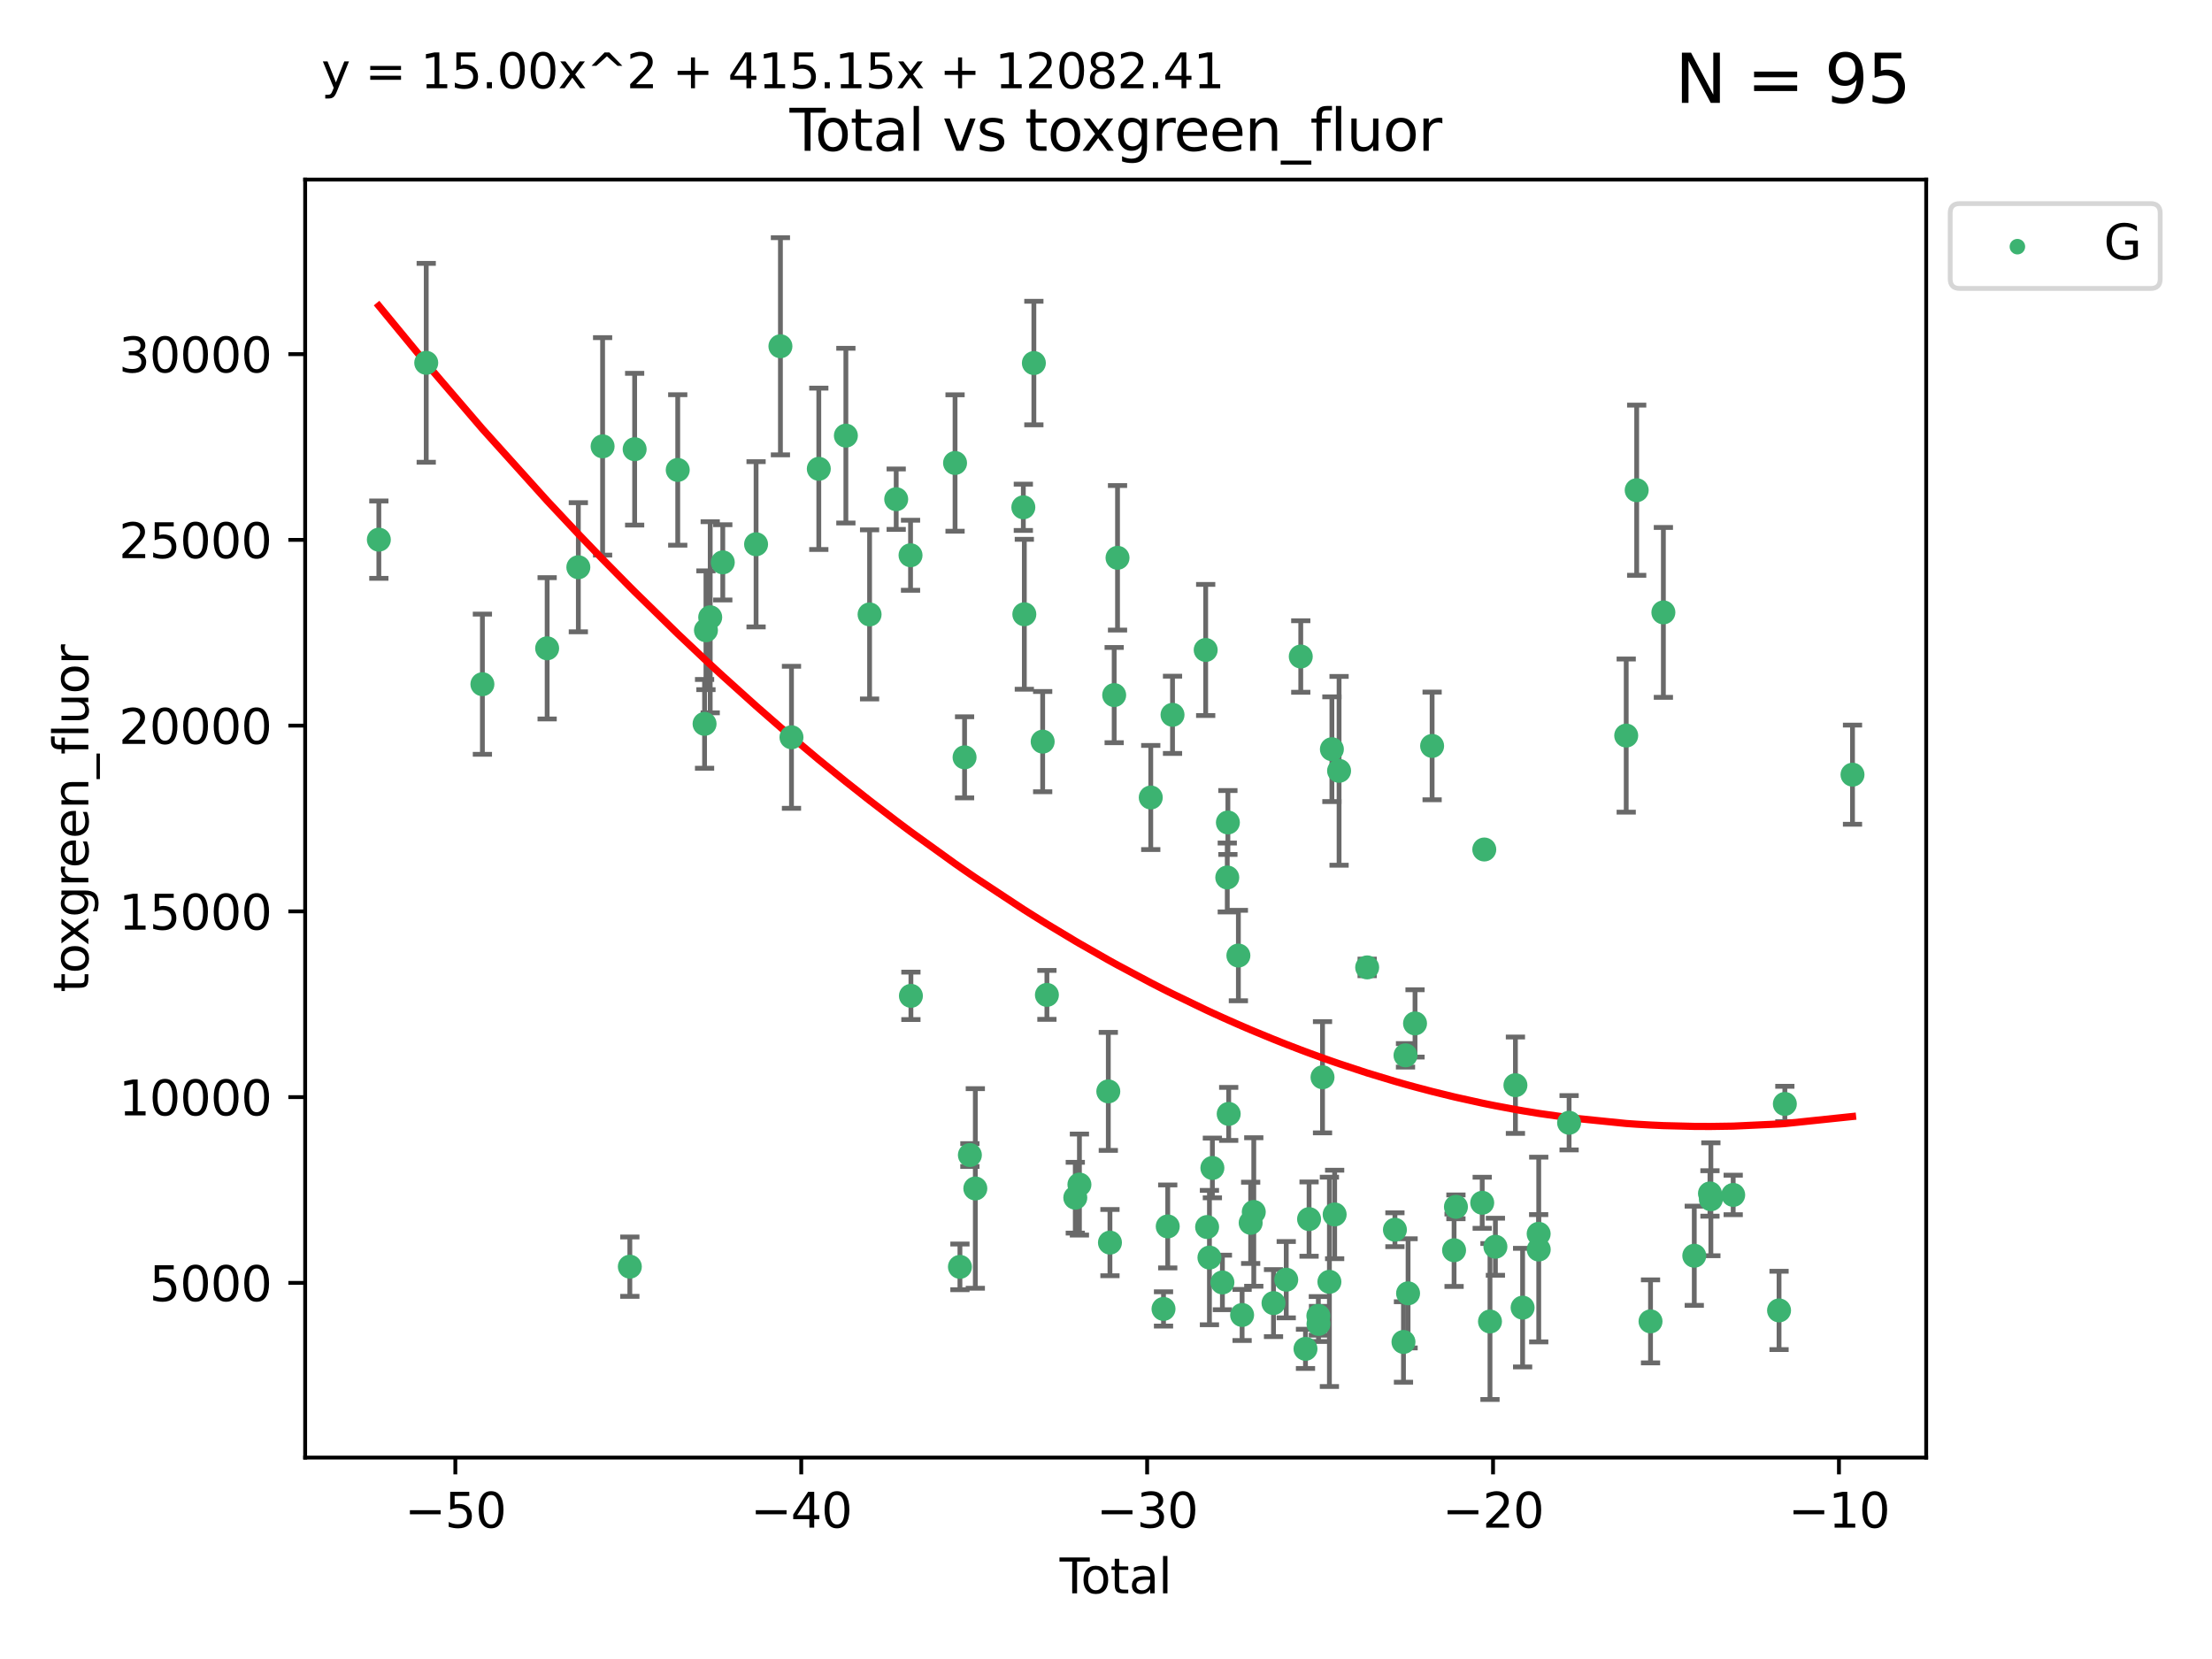 <?xml version="1.0" encoding="utf-8" standalone="no"?>
<!DOCTYPE svg PUBLIC "-//W3C//DTD SVG 1.1//EN"
  "http://www.w3.org/Graphics/SVG/1.1/DTD/svg11.dtd">
<svg xmlns:xlink="http://www.w3.org/1999/xlink" width="460.8pt" height="345.6pt" viewBox="0 0 460.8 345.6" xmlns="http://www.w3.org/2000/svg" version="1.1">
 <defs>
  <style type="text/css">*{stroke-linejoin: round; stroke-linecap: butt}</style>
 </defs>
 <g id="figure_1">
  <g id="patch_1">
   <path d="M 0 345.6 
L 460.8 345.6 
L 460.8 0 
L 0 0 
z
" style="fill: #ffffff"/>
  </g>
  <g id="axes_1">
   <g id="patch_2">
    <path d="M 63.571 303.64 
L 401.26 303.64 
L 401.26 37.411 
L 63.571 37.411 
z
" style="fill: #ffffff"/>
   </g>
   <g id="PathCollection_1">
    <defs>
     <path id="m3977c49a59" d="M 0 1.118 
C 0.297 1.118 0.581 1 0.791 0.791 
C 1 0.581 1.118 0.297 1.118 0 
C 1.118 -0.297 1 -0.581 0.791 -0.791 
C 0.581 -1 0.297 -1.118 0 -1.118 
C -0.297 -1.118 -0.581 -1 -0.791 -0.791 
C -1 -0.581 -1.118 -0.297 -1.118 0 
C -1.118 0.297 -1 0.581 -0.791 0.791 
C -0.581 1 -0.297 1.118 0 1.118 
z
" style="stroke: #3cb371"/>
    </defs>
    <g clip-path="url(#pfc49d49c28)">
     <use xlink:href="#m3977c49a59" x="78.921" y="112.42" style="fill: #3cb371; stroke: #3cb371"/>
     <use xlink:href="#m3977c49a59" x="88.792" y="75.581" style="fill: #3cb371; stroke: #3cb371"/>
     <use xlink:href="#m3977c49a59" x="100.493" y="142.533" style="fill: #3cb371; stroke: #3cb371"/>
     <use xlink:href="#m3977c49a59" x="113.98" y="135.054" style="fill: #3cb371; stroke: #3cb371"/>
     <use xlink:href="#m3977c49a59" x="120.479" y="118.168" style="fill: #3cb371; stroke: #3cb371"/>
     <use xlink:href="#m3977c49a59" x="125.533" y="92.985" style="fill: #3cb371; stroke: #3cb371"/>
     <use xlink:href="#m3977c49a59" x="131.207" y="263.87" style="fill: #3cb371; stroke: #3cb371"/>
     <use xlink:href="#m3977c49a59" x="132.209" y="93.576" style="fill: #3cb371; stroke: #3cb371"/>
     <use xlink:href="#m3977c49a59" x="141.185" y="97.898" style="fill: #3cb371; stroke: #3cb371"/>
     <use xlink:href="#m3977c49a59" x="146.775" y="150.791" style="fill: #3cb371; stroke: #3cb371"/>
     <use xlink:href="#m3977c49a59" x="147.063" y="131.297" style="fill: #3cb371; stroke: #3cb371"/>
     <use xlink:href="#m3977c49a59" x="147.95" y="128.587" style="fill: #3cb371; stroke: #3cb371"/>
     <use xlink:href="#m3977c49a59" x="150.568" y="117.149" style="fill: #3cb371; stroke: #3cb371"/>
     <use xlink:href="#m3977c49a59" x="157.504" y="113.382" style="fill: #3cb371; stroke: #3cb371"/>
     <use xlink:href="#m3977c49a59" x="162.577" y="72.132" style="fill: #3cb371; stroke: #3cb371"/>
     <use xlink:href="#m3977c49a59" x="164.88" y="153.589" style="fill: #3cb371; stroke: #3cb371"/>
     <use xlink:href="#m3977c49a59" x="170.572" y="97.665" style="fill: #3cb371; stroke: #3cb371"/>
     <use xlink:href="#m3977c49a59" x="176.212" y="90.751" style="fill: #3cb371; stroke: #3cb371"/>
     <use xlink:href="#m3977c49a59" x="181.15" y="127.994" style="fill: #3cb371; stroke: #3cb371"/>
     <use xlink:href="#m3977c49a59" x="186.695" y="103.991" style="fill: #3cb371; stroke: #3cb371"/>
     <use xlink:href="#m3977c49a59" x="189.682" y="115.671" style="fill: #3cb371; stroke: #3cb371"/>
     <use xlink:href="#m3977c49a59" x="189.76" y="207.454" style="fill: #3cb371; stroke: #3cb371"/>
     <use xlink:href="#m3977c49a59" x="198.955" y="96.45" style="fill: #3cb371; stroke: #3cb371"/>
     <use xlink:href="#m3977c49a59" x="199.972" y="263.913" style="fill: #3cb371; stroke: #3cb371"/>
     <use xlink:href="#m3977c49a59" x="200.939" y="157.765" style="fill: #3cb371; stroke: #3cb371"/>
     <use xlink:href="#m3977c49a59" x="202.045" y="240.617" style="fill: #3cb371; stroke: #3cb371"/>
     <use xlink:href="#m3977c49a59" x="203.178" y="247.577" style="fill: #3cb371; stroke: #3cb371"/>
     <use xlink:href="#m3977c49a59" x="213.179" y="105.68" style="fill: #3cb371; stroke: #3cb371"/>
     <use xlink:href="#m3977c49a59" x="213.387" y="127.964" style="fill: #3cb371; stroke: #3cb371"/>
     <use xlink:href="#m3977c49a59" x="215.374" y="75.629" style="fill: #3cb371; stroke: #3cb371"/>
     <use xlink:href="#m3977c49a59" x="217.208" y="154.496" style="fill: #3cb371; stroke: #3cb371"/>
     <use xlink:href="#m3977c49a59" x="218.09" y="207.254" style="fill: #3cb371; stroke: #3cb371"/>
     <use xlink:href="#m3977c49a59" x="224.004" y="249.504" style="fill: #3cb371; stroke: #3cb371"/>
     <use xlink:href="#m3977c49a59" x="224.864" y="246.765" style="fill: #3cb371; stroke: #3cb371"/>
     <use xlink:href="#m3977c49a59" x="230.88" y="227.358" style="fill: #3cb371; stroke: #3cb371"/>
     <use xlink:href="#m3977c49a59" x="231.224" y="258.857" style="fill: #3cb371; stroke: #3cb371"/>
     <use xlink:href="#m3977c49a59" x="232.104" y="144.798" style="fill: #3cb371; stroke: #3cb371"/>
     <use xlink:href="#m3977c49a59" x="232.802" y="116.202" style="fill: #3cb371; stroke: #3cb371"/>
     <use xlink:href="#m3977c49a59" x="239.724" y="166.133" style="fill: #3cb371; stroke: #3cb371"/>
     <use xlink:href="#m3977c49a59" x="242.381" y="272.675" style="fill: #3cb371; stroke: #3cb371"/>
     <use xlink:href="#m3977c49a59" x="243.26" y="255.487" style="fill: #3cb371; stroke: #3cb371"/>
     <use xlink:href="#m3977c49a59" x="244.258" y="148.909" style="fill: #3cb371; stroke: #3cb371"/>
     <use xlink:href="#m3977c49a59" x="251.167" y="135.4" style="fill: #3cb371; stroke: #3cb371"/>
     <use xlink:href="#m3977c49a59" x="251.462" y="255.613" style="fill: #3cb371; stroke: #3cb371"/>
     <use xlink:href="#m3977c49a59" x="251.949" y="261.975" style="fill: #3cb371; stroke: #3cb371"/>
     <use xlink:href="#m3977c49a59" x="252.562" y="243.307" style="fill: #3cb371; stroke: #3cb371"/>
     <use xlink:href="#m3977c49a59" x="254.649" y="267.156" style="fill: #3cb371; stroke: #3cb371"/>
     <use xlink:href="#m3977c49a59" x="255.663" y="182.796" style="fill: #3cb371; stroke: #3cb371"/>
     <use xlink:href="#m3977c49a59" x="255.793" y="171.338" style="fill: #3cb371; stroke: #3cb371"/>
     <use xlink:href="#m3977c49a59" x="255.96" y="232.046" style="fill: #3cb371; stroke: #3cb371"/>
     <use xlink:href="#m3977c49a59" x="257.978" y="199.056" style="fill: #3cb371; stroke: #3cb371"/>
     <use xlink:href="#m3977c49a59" x="258.754" y="273.935" style="fill: #3cb371; stroke: #3cb371"/>
     <use xlink:href="#m3977c49a59" x="260.537" y="254.738" style="fill: #3cb371; stroke: #3cb371"/>
     <use xlink:href="#m3977c49a59" x="261.185" y="252.477" style="fill: #3cb371; stroke: #3cb371"/>
     <use xlink:href="#m3977c49a59" x="265.295" y="271.459" style="fill: #3cb371; stroke: #3cb371"/>
     <use xlink:href="#m3977c49a59" x="267.947" y="266.583" style="fill: #3cb371; stroke: #3cb371"/>
     <use xlink:href="#m3977c49a59" x="270.973" y="136.764" style="fill: #3cb371; stroke: #3cb371"/>
     <use xlink:href="#m3977c49a59" x="271.958" y="280.991" style="fill: #3cb371; stroke: #3cb371"/>
     <use xlink:href="#m3977c49a59" x="272.702" y="253.961" style="fill: #3cb371; stroke: #3cb371"/>
     <use xlink:href="#m3977c49a59" x="274.639" y="274.118" style="fill: #3cb371; stroke: #3cb371"/>
     <use xlink:href="#m3977c49a59" x="274.669" y="275.799" style="fill: #3cb371; stroke: #3cb371"/>
     <use xlink:href="#m3977c49a59" x="275.505" y="224.413" style="fill: #3cb371; stroke: #3cb371"/>
     <use xlink:href="#m3977c49a59" x="276.939" y="267.029" style="fill: #3cb371; stroke: #3cb371"/>
     <use xlink:href="#m3977c49a59" x="277.458" y="156.073" style="fill: #3cb371; stroke: #3cb371"/>
     <use xlink:href="#m3977c49a59" x="278.033" y="252.994" style="fill: #3cb371; stroke: #3cb371"/>
     <use xlink:href="#m3977c49a59" x="278.954" y="160.578" style="fill: #3cb371; stroke: #3cb371"/>
     <use xlink:href="#m3977c49a59" x="284.806" y="201.526" style="fill: #3cb371; stroke: #3cb371"/>
     <use xlink:href="#m3977c49a59" x="290.588" y="256.177" style="fill: #3cb371; stroke: #3cb371"/>
     <use xlink:href="#m3977c49a59" x="292.369" y="279.556" style="fill: #3cb371; stroke: #3cb371"/>
     <use xlink:href="#m3977c49a59" x="292.792" y="219.848" style="fill: #3cb371; stroke: #3cb371"/>
     <use xlink:href="#m3977c49a59" x="293.328" y="269.425" style="fill: #3cb371; stroke: #3cb371"/>
     <use xlink:href="#m3977c49a59" x="294.777" y="213.198" style="fill: #3cb371; stroke: #3cb371"/>
     <use xlink:href="#m3977c49a59" x="298.336" y="155.392" style="fill: #3cb371; stroke: #3cb371"/>
     <use xlink:href="#m3977c49a59" x="302.911" y="260.448" style="fill: #3cb371; stroke: #3cb371"/>
     <use xlink:href="#m3977c49a59" x="303.298" y="251.406" style="fill: #3cb371; stroke: #3cb371"/>
     <use xlink:href="#m3977c49a59" x="308.772" y="250.56" style="fill: #3cb371; stroke: #3cb371"/>
     <use xlink:href="#m3977c49a59" x="309.203" y="176.965" style="fill: #3cb371; stroke: #3cb371"/>
     <use xlink:href="#m3977c49a59" x="310.392" y="275.293" style="fill: #3cb371; stroke: #3cb371"/>
     <use xlink:href="#m3977c49a59" x="311.521" y="259.718" style="fill: #3cb371; stroke: #3cb371"/>
     <use xlink:href="#m3977c49a59" x="315.691" y="226.069" style="fill: #3cb371; stroke: #3cb371"/>
     <use xlink:href="#m3977c49a59" x="317.187" y="272.405" style="fill: #3cb371; stroke: #3cb371"/>
     <use xlink:href="#m3977c49a59" x="320.531" y="257.023" style="fill: #3cb371; stroke: #3cb371"/>
     <use xlink:href="#m3977c49a59" x="320.546" y="260.299" style="fill: #3cb371; stroke: #3cb371"/>
     <use xlink:href="#m3977c49a59" x="326.871" y="233.893" style="fill: #3cb371; stroke: #3cb371"/>
     <use xlink:href="#m3977c49a59" x="338.77" y="153.233" style="fill: #3cb371; stroke: #3cb371"/>
     <use xlink:href="#m3977c49a59" x="340.952" y="102.118" style="fill: #3cb371; stroke: #3cb371"/>
     <use xlink:href="#m3977c49a59" x="343.835" y="275.266" style="fill: #3cb371; stroke: #3cb371"/>
     <use xlink:href="#m3977c49a59" x="346.513" y="127.573" style="fill: #3cb371; stroke: #3cb371"/>
     <use xlink:href="#m3977c49a59" x="352.949" y="261.594" style="fill: #3cb371; stroke: #3cb371"/>
     <use xlink:href="#m3977c49a59" x="356.217" y="248.616" style="fill: #3cb371; stroke: #3cb371"/>
     <use xlink:href="#m3977c49a59" x="356.405" y="249.83" style="fill: #3cb371; stroke: #3cb371"/>
     <use xlink:href="#m3977c49a59" x="361.057" y="248.926" style="fill: #3cb371; stroke: #3cb371"/>
     <use xlink:href="#m3977c49a59" x="370.608" y="272.984" style="fill: #3cb371; stroke: #3cb371"/>
     <use xlink:href="#m3977c49a59" x="371.817" y="229.971" style="fill: #3cb371; stroke: #3cb371"/>
     <use xlink:href="#m3977c49a59" x="385.911" y="161.376" style="fill: #3cb371; stroke: #3cb371"/>
    </g>
   </g>
   <g id="matplotlib.axis_1">
    <g id="xtick_1">
     <g id="line2d_1">
      <defs>
       <path id="mf769c0c2ca" d="M 0 0 
L 0 3.5 
" style="stroke: #000000; stroke-width: 0.8"/>
      </defs>
      <g>
       <use xlink:href="#mf769c0c2ca" x="94.856" y="303.64" style="stroke: #000000; stroke-width: 0.8"/>
      </g>
     </g>
     <g id="text_1">
      <!-- −50 -->
      <g transform="translate(84.304 318.238)scale(0.1 -0.1)">
       <defs>
        <path id="DejaVuSans-2212" d="M 678 2272 
L 4684 2272 
L 4684 1741 
L 678 1741 
L 678 2272 
z
" transform="scale(0.016)"/>
        <path id="DejaVuSans-35" d="M 691 4666 
L 3169 4666 
L 3169 4134 
L 1269 4134 
L 1269 2991 
Q 1406 3038 1543 3061 
Q 1681 3084 1819 3084 
Q 2600 3084 3056 2656 
Q 3513 2228 3513 1497 
Q 3513 744 3044 326 
Q 2575 -91 1722 -91 
Q 1428 -91 1123 -41 
Q 819 9 494 109 
L 494 744 
Q 775 591 1075 516 
Q 1375 441 1709 441 
Q 2250 441 2565 725 
Q 2881 1009 2881 1497 
Q 2881 1984 2565 2268 
Q 2250 2553 1709 2553 
Q 1456 2553 1204 2497 
Q 953 2441 691 2322 
L 691 4666 
z
" transform="scale(0.016)"/>
        <path id="DejaVuSans-30" d="M 2034 4250 
Q 1547 4250 1301 3770 
Q 1056 3291 1056 2328 
Q 1056 1369 1301 889 
Q 1547 409 2034 409 
Q 2525 409 2770 889 
Q 3016 1369 3016 2328 
Q 3016 3291 2770 3770 
Q 2525 4250 2034 4250 
z
M 2034 4750 
Q 2819 4750 3233 4129 
Q 3647 3509 3647 2328 
Q 3647 1150 3233 529 
Q 2819 -91 2034 -91 
Q 1250 -91 836 529 
Q 422 1150 422 2328 
Q 422 3509 836 4129 
Q 1250 4750 2034 4750 
z
" transform="scale(0.016)"/>
       </defs>
       <use xlink:href="#DejaVuSans-2212"/>
       <use xlink:href="#DejaVuSans-35" x="83.789"/>
       <use xlink:href="#DejaVuSans-30" x="147.412"/>
      </g>
     </g>
    </g>
    <g id="xtick_2">
     <g id="line2d_2">
      <g>
       <use xlink:href="#mf769c0c2ca" x="166.914" y="303.64" style="stroke: #000000; stroke-width: 0.8"/>
      </g>
     </g>
     <g id="text_2">
      <!-- −40 -->
      <g transform="translate(156.361 318.238)scale(0.1 -0.1)">
       <defs>
        <path id="DejaVuSans-34" d="M 2419 4116 
L 825 1625 
L 2419 1625 
L 2419 4116 
z
M 2253 4666 
L 3047 4666 
L 3047 1625 
L 3713 1625 
L 3713 1100 
L 3047 1100 
L 3047 0 
L 2419 0 
L 2419 1100 
L 313 1100 
L 313 1709 
L 2253 4666 
z
" transform="scale(0.016)"/>
       </defs>
       <use xlink:href="#DejaVuSans-2212"/>
       <use xlink:href="#DejaVuSans-34" x="83.789"/>
       <use xlink:href="#DejaVuSans-30" x="147.412"/>
      </g>
     </g>
    </g>
    <g id="xtick_3">
     <g id="line2d_3">
      <g>
       <use xlink:href="#mf769c0c2ca" x="238.971" y="303.64" style="stroke: #000000; stroke-width: 0.8"/>
      </g>
     </g>
     <g id="text_3">
      <!-- −30 -->
      <g transform="translate(228.419 318.238)scale(0.1 -0.1)">
       <defs>
        <path id="DejaVuSans-33" d="M 2597 2516 
Q 3050 2419 3304 2112 
Q 3559 1806 3559 1356 
Q 3559 666 3084 287 
Q 2609 -91 1734 -91 
Q 1441 -91 1130 -33 
Q 819 25 488 141 
L 488 750 
Q 750 597 1062 519 
Q 1375 441 1716 441 
Q 2309 441 2620 675 
Q 2931 909 2931 1356 
Q 2931 1769 2642 2001 
Q 2353 2234 1838 2234 
L 1294 2234 
L 1294 2753 
L 1863 2753 
Q 2328 2753 2575 2939 
Q 2822 3125 2822 3475 
Q 2822 3834 2567 4026 
Q 2313 4219 1838 4219 
Q 1578 4219 1281 4162 
Q 984 4106 628 3988 
L 628 4550 
Q 988 4650 1302 4700 
Q 1616 4750 1894 4750 
Q 2613 4750 3031 4423 
Q 3450 4097 3450 3541 
Q 3450 3153 3228 2886 
Q 3006 2619 2597 2516 
z
" transform="scale(0.016)"/>
       </defs>
       <use xlink:href="#DejaVuSans-2212"/>
       <use xlink:href="#DejaVuSans-33" x="83.789"/>
       <use xlink:href="#DejaVuSans-30" x="147.412"/>
      </g>
     </g>
    </g>
    <g id="xtick_4">
     <g id="line2d_4">
      <g>
       <use xlink:href="#mf769c0c2ca" x="311.029" y="303.64" style="stroke: #000000; stroke-width: 0.8"/>
      </g>
     </g>
     <g id="text_4">
      <!-- −20 -->
      <g transform="translate(300.476 318.238)scale(0.1 -0.1)">
       <defs>
        <path id="DejaVuSans-32" d="M 1228 531 
L 3431 531 
L 3431 0 
L 469 0 
L 469 531 
Q 828 903 1448 1529 
Q 2069 2156 2228 2338 
Q 2531 2678 2651 2914 
Q 2772 3150 2772 3378 
Q 2772 3750 2511 3984 
Q 2250 4219 1831 4219 
Q 1534 4219 1204 4116 
Q 875 4013 500 3803 
L 500 4441 
Q 881 4594 1212 4672 
Q 1544 4750 1819 4750 
Q 2544 4750 2975 4387 
Q 3406 4025 3406 3419 
Q 3406 3131 3298 2873 
Q 3191 2616 2906 2266 
Q 2828 2175 2409 1742 
Q 1991 1309 1228 531 
z
" transform="scale(0.016)"/>
       </defs>
       <use xlink:href="#DejaVuSans-2212"/>
       <use xlink:href="#DejaVuSans-32" x="83.789"/>
       <use xlink:href="#DejaVuSans-30" x="147.412"/>
      </g>
     </g>
    </g>
    <g id="xtick_5">
     <g id="line2d_5">
      <g>
       <use xlink:href="#mf769c0c2ca" x="383.086" y="303.64" style="stroke: #000000; stroke-width: 0.8"/>
      </g>
     </g>
     <g id="text_5">
      <!-- −10 -->
      <g transform="translate(372.534 318.238)scale(0.1 -0.1)">
       <defs>
        <path id="DejaVuSans-31" d="M 794 531 
L 1825 531 
L 1825 4091 
L 703 3866 
L 703 4441 
L 1819 4666 
L 2450 4666 
L 2450 531 
L 3481 531 
L 3481 0 
L 794 0 
L 794 531 
z
" transform="scale(0.016)"/>
       </defs>
       <use xlink:href="#DejaVuSans-2212"/>
       <use xlink:href="#DejaVuSans-31" x="83.789"/>
       <use xlink:href="#DejaVuSans-30" x="147.412"/>
      </g>
     </g>
    </g>
    <g id="text_6">
     <!-- Total -->
     <g transform="translate(220.739 331.917)scale(0.1 -0.1)">
      <defs>
       <path id="DejaVuSans-54" d="M -19 4666 
L 3928 4666 
L 3928 4134 
L 2272 4134 
L 2272 0 
L 1638 0 
L 1638 4134 
L -19 4134 
L -19 4666 
z
" transform="scale(0.016)"/>
       <path id="DejaVuSans-6f" d="M 1959 3097 
Q 1497 3097 1228 2736 
Q 959 2375 959 1747 
Q 959 1119 1226 758 
Q 1494 397 1959 397 
Q 2419 397 2687 759 
Q 2956 1122 2956 1747 
Q 2956 2369 2687 2733 
Q 2419 3097 1959 3097 
z
M 1959 3584 
Q 2709 3584 3137 3096 
Q 3566 2609 3566 1747 
Q 3566 888 3137 398 
Q 2709 -91 1959 -91 
Q 1206 -91 779 398 
Q 353 888 353 1747 
Q 353 2609 779 3096 
Q 1206 3584 1959 3584 
z
" transform="scale(0.016)"/>
       <path id="DejaVuSans-74" d="M 1172 4494 
L 1172 3500 
L 2356 3500 
L 2356 3053 
L 1172 3053 
L 1172 1153 
Q 1172 725 1289 603 
Q 1406 481 1766 481 
L 2356 481 
L 2356 0 
L 1766 0 
Q 1100 0 847 248 
Q 594 497 594 1153 
L 594 3053 
L 172 3053 
L 172 3500 
L 594 3500 
L 594 4494 
L 1172 4494 
z
" transform="scale(0.016)"/>
       <path id="DejaVuSans-61" d="M 2194 1759 
Q 1497 1759 1228 1600 
Q 959 1441 959 1056 
Q 959 750 1161 570 
Q 1363 391 1709 391 
Q 2188 391 2477 730 
Q 2766 1069 2766 1631 
L 2766 1759 
L 2194 1759 
z
M 3341 1997 
L 3341 0 
L 2766 0 
L 2766 531 
Q 2569 213 2275 61 
Q 1981 -91 1556 -91 
Q 1019 -91 701 211 
Q 384 513 384 1019 
Q 384 1609 779 1909 
Q 1175 2209 1959 2209 
L 2766 2209 
L 2766 2266 
Q 2766 2663 2505 2880 
Q 2244 3097 1772 3097 
Q 1472 3097 1187 3025 
Q 903 2953 641 2809 
L 641 3341 
Q 956 3463 1253 3523 
Q 1550 3584 1831 3584 
Q 2591 3584 2966 3190 
Q 3341 2797 3341 1997 
z
" transform="scale(0.016)"/>
       <path id="DejaVuSans-6c" d="M 603 4863 
L 1178 4863 
L 1178 0 
L 603 0 
L 603 4863 
z
" transform="scale(0.016)"/>
      </defs>
      <use xlink:href="#DejaVuSans-54"/>
      <use xlink:href="#DejaVuSans-6f" x="44.084"/>
      <use xlink:href="#DejaVuSans-74" x="105.266"/>
      <use xlink:href="#DejaVuSans-61" x="144.475"/>
      <use xlink:href="#DejaVuSans-6c" x="205.754"/>
     </g>
    </g>
   </g>
   <g id="matplotlib.axis_2">
    <g id="ytick_1">
     <g id="line2d_6">
      <defs>
       <path id="m87c86ddbe8" d="M 0 0 
L -3.5 0 
" style="stroke: #000000; stroke-width: 0.8"/>
      </defs>
      <g>
       <use xlink:href="#m87c86ddbe8" x="63.571" y="267.243" style="stroke: #000000; stroke-width: 0.8"/>
      </g>
     </g>
     <g id="text_7">
      <!-- 5000 -->
      <g transform="translate(31.121 271.042)scale(0.1 -0.1)">
       <use xlink:href="#DejaVuSans-35"/>
       <use xlink:href="#DejaVuSans-30" x="63.623"/>
       <use xlink:href="#DejaVuSans-30" x="127.246"/>
       <use xlink:href="#DejaVuSans-30" x="190.869"/>
      </g>
     </g>
    </g>
    <g id="ytick_2">
     <g id="line2d_7">
      <g>
       <use xlink:href="#m87c86ddbe8" x="63.571" y="228.55" style="stroke: #000000; stroke-width: 0.8"/>
      </g>
     </g>
     <g id="text_8">
      <!-- 10000 -->
      <g transform="translate(24.759 232.349)scale(0.1 -0.1)">
       <use xlink:href="#DejaVuSans-31"/>
       <use xlink:href="#DejaVuSans-30" x="63.623"/>
       <use xlink:href="#DejaVuSans-30" x="127.246"/>
       <use xlink:href="#DejaVuSans-30" x="190.869"/>
       <use xlink:href="#DejaVuSans-30" x="254.492"/>
      </g>
     </g>
    </g>
    <g id="ytick_3">
     <g id="line2d_8">
      <g>
       <use xlink:href="#m87c86ddbe8" x="63.571" y="189.856" style="stroke: #000000; stroke-width: 0.8"/>
      </g>
     </g>
     <g id="text_9">
      <!-- 15000 -->
      <g transform="translate(24.759 193.656)scale(0.1 -0.1)">
       <use xlink:href="#DejaVuSans-31"/>
       <use xlink:href="#DejaVuSans-35" x="63.623"/>
       <use xlink:href="#DejaVuSans-30" x="127.246"/>
       <use xlink:href="#DejaVuSans-30" x="190.869"/>
       <use xlink:href="#DejaVuSans-30" x="254.492"/>
      </g>
     </g>
    </g>
    <g id="ytick_4">
     <g id="line2d_9">
      <g>
       <use xlink:href="#m87c86ddbe8" x="63.571" y="151.163" style="stroke: #000000; stroke-width: 0.8"/>
      </g>
     </g>
     <g id="text_10">
      <!-- 20000 -->
      <g transform="translate(24.759 154.963)scale(0.1 -0.1)">
       <use xlink:href="#DejaVuSans-32"/>
       <use xlink:href="#DejaVuSans-30" x="63.623"/>
       <use xlink:href="#DejaVuSans-30" x="127.246"/>
       <use xlink:href="#DejaVuSans-30" x="190.869"/>
       <use xlink:href="#DejaVuSans-30" x="254.492"/>
      </g>
     </g>
    </g>
    <g id="ytick_5">
     <g id="line2d_10">
      <g>
       <use xlink:href="#m87c86ddbe8" x="63.571" y="112.47" style="stroke: #000000; stroke-width: 0.8"/>
      </g>
     </g>
     <g id="text_11">
      <!-- 25000 -->
      <g transform="translate(24.759 116.269)scale(0.1 -0.1)">
       <use xlink:href="#DejaVuSans-32"/>
       <use xlink:href="#DejaVuSans-35" x="63.623"/>
       <use xlink:href="#DejaVuSans-30" x="127.246"/>
       <use xlink:href="#DejaVuSans-30" x="190.869"/>
       <use xlink:href="#DejaVuSans-30" x="254.492"/>
      </g>
     </g>
    </g>
    <g id="ytick_6">
     <g id="line2d_11">
      <g>
       <use xlink:href="#m87c86ddbe8" x="63.571" y="73.777" style="stroke: #000000; stroke-width: 0.8"/>
      </g>
     </g>
     <g id="text_12">
      <!-- 30000 -->
      <g transform="translate(24.759 77.576)scale(0.1 -0.1)">
       <use xlink:href="#DejaVuSans-33"/>
       <use xlink:href="#DejaVuSans-30" x="63.623"/>
       <use xlink:href="#DejaVuSans-30" x="127.246"/>
       <use xlink:href="#DejaVuSans-30" x="190.869"/>
       <use xlink:href="#DejaVuSans-30" x="254.492"/>
      </g>
     </g>
    </g>
    <g id="text_13">
     <!-- toxgreen_fluor -->
     <g transform="translate(18.401 206.72)rotate(-90)scale(0.1 -0.1)">
      <defs>
       <path id="DejaVuSans-78" d="M 3513 3500 
L 2247 1797 
L 3578 0 
L 2900 0 
L 1881 1375 
L 863 0 
L 184 0 
L 1544 1831 
L 300 3500 
L 978 3500 
L 1906 2253 
L 2834 3500 
L 3513 3500 
z
" transform="scale(0.016)"/>
       <path id="DejaVuSans-67" d="M 2906 1791 
Q 2906 2416 2648 2759 
Q 2391 3103 1925 3103 
Q 1463 3103 1205 2759 
Q 947 2416 947 1791 
Q 947 1169 1205 825 
Q 1463 481 1925 481 
Q 2391 481 2648 825 
Q 2906 1169 2906 1791 
z
M 3481 434 
Q 3481 -459 3084 -895 
Q 2688 -1331 1869 -1331 
Q 1566 -1331 1297 -1286 
Q 1028 -1241 775 -1147 
L 775 -588 
Q 1028 -725 1275 -790 
Q 1522 -856 1778 -856 
Q 2344 -856 2625 -561 
Q 2906 -266 2906 331 
L 2906 616 
Q 2728 306 2450 153 
Q 2172 0 1784 0 
Q 1141 0 747 490 
Q 353 981 353 1791 
Q 353 2603 747 3093 
Q 1141 3584 1784 3584 
Q 2172 3584 2450 3431 
Q 2728 3278 2906 2969 
L 2906 3500 
L 3481 3500 
L 3481 434 
z
" transform="scale(0.016)"/>
       <path id="DejaVuSans-72" d="M 2631 2963 
Q 2534 3019 2420 3045 
Q 2306 3072 2169 3072 
Q 1681 3072 1420 2755 
Q 1159 2438 1159 1844 
L 1159 0 
L 581 0 
L 581 3500 
L 1159 3500 
L 1159 2956 
Q 1341 3275 1631 3429 
Q 1922 3584 2338 3584 
Q 2397 3584 2469 3576 
Q 2541 3569 2628 3553 
L 2631 2963 
z
" transform="scale(0.016)"/>
       <path id="DejaVuSans-65" d="M 3597 1894 
L 3597 1613 
L 953 1613 
Q 991 1019 1311 708 
Q 1631 397 2203 397 
Q 2534 397 2845 478 
Q 3156 559 3463 722 
L 3463 178 
Q 3153 47 2828 -22 
Q 2503 -91 2169 -91 
Q 1331 -91 842 396 
Q 353 884 353 1716 
Q 353 2575 817 3079 
Q 1281 3584 2069 3584 
Q 2775 3584 3186 3129 
Q 3597 2675 3597 1894 
z
M 3022 2063 
Q 3016 2534 2758 2815 
Q 2500 3097 2075 3097 
Q 1594 3097 1305 2825 
Q 1016 2553 972 2059 
L 3022 2063 
z
" transform="scale(0.016)"/>
       <path id="DejaVuSans-6e" d="M 3513 2113 
L 3513 0 
L 2938 0 
L 2938 2094 
Q 2938 2591 2744 2837 
Q 2550 3084 2163 3084 
Q 1697 3084 1428 2787 
Q 1159 2491 1159 1978 
L 1159 0 
L 581 0 
L 581 3500 
L 1159 3500 
L 1159 2956 
Q 1366 3272 1645 3428 
Q 1925 3584 2291 3584 
Q 2894 3584 3203 3211 
Q 3513 2838 3513 2113 
z
" transform="scale(0.016)"/>
       <path id="DejaVuSans-5f" d="M 3263 -1063 
L 3263 -1509 
L -63 -1509 
L -63 -1063 
L 3263 -1063 
z
" transform="scale(0.016)"/>
       <path id="DejaVuSans-66" d="M 2375 4863 
L 2375 4384 
L 1825 4384 
Q 1516 4384 1395 4259 
Q 1275 4134 1275 3809 
L 1275 3500 
L 2222 3500 
L 2222 3053 
L 1275 3053 
L 1275 0 
L 697 0 
L 697 3053 
L 147 3053 
L 147 3500 
L 697 3500 
L 697 3744 
Q 697 4328 969 4595 
Q 1241 4863 1831 4863 
L 2375 4863 
z
" transform="scale(0.016)"/>
       <path id="DejaVuSans-75" d="M 544 1381 
L 544 3500 
L 1119 3500 
L 1119 1403 
Q 1119 906 1312 657 
Q 1506 409 1894 409 
Q 2359 409 2629 706 
Q 2900 1003 2900 1516 
L 2900 3500 
L 3475 3500 
L 3475 0 
L 2900 0 
L 2900 538 
Q 2691 219 2414 64 
Q 2138 -91 1772 -91 
Q 1169 -91 856 284 
Q 544 659 544 1381 
z
M 1991 3584 
L 1991 3584 
z
" transform="scale(0.016)"/>
      </defs>
      <use xlink:href="#DejaVuSans-74"/>
      <use xlink:href="#DejaVuSans-6f" x="39.209"/>
      <use xlink:href="#DejaVuSans-78" x="97.266"/>
      <use xlink:href="#DejaVuSans-67" x="156.445"/>
      <use xlink:href="#DejaVuSans-72" x="219.922"/>
      <use xlink:href="#DejaVuSans-65" x="258.785"/>
      <use xlink:href="#DejaVuSans-65" x="320.309"/>
      <use xlink:href="#DejaVuSans-6e" x="381.832"/>
      <use xlink:href="#DejaVuSans-5f" x="445.211"/>
      <use xlink:href="#DejaVuSans-66" x="495.211"/>
      <use xlink:href="#DejaVuSans-6c" x="530.416"/>
      <use xlink:href="#DejaVuSans-75" x="558.199"/>
      <use xlink:href="#DejaVuSans-6f" x="621.578"/>
      <use xlink:href="#DejaVuSans-72" x="682.76"/>
     </g>
    </g>
   </g>
   <g id="LineCollection_1">
    <path d="M 78.921 120.48 
L 78.921 104.361 
" clip-path="url(#pfc49d49c28)" style="fill: none; stroke: #696969"/>
    <path d="M 88.792 96.298 
L 88.792 54.865 
" clip-path="url(#pfc49d49c28)" style="fill: none; stroke: #696969"/>
    <path d="M 100.493 157.135 
L 100.493 127.931 
" clip-path="url(#pfc49d49c28)" style="fill: none; stroke: #696969"/>
    <path d="M 113.98 149.771 
L 113.98 120.338 
" clip-path="url(#pfc49d49c28)" style="fill: none; stroke: #696969"/>
    <path d="M 120.479 131.617 
L 120.479 104.718 
" clip-path="url(#pfc49d49c28)" style="fill: none; stroke: #696969"/>
    <path d="M 125.533 115.636 
L 125.533 70.335 
" clip-path="url(#pfc49d49c28)" style="fill: none; stroke: #696969"/>
    <path d="M 131.207 270.054 
L 131.207 257.685 
" clip-path="url(#pfc49d49c28)" style="fill: none; stroke: #696969"/>
    <path d="M 132.209 109.381 
L 132.209 77.77 
" clip-path="url(#pfc49d49c28)" style="fill: none; stroke: #696969"/>
    <path d="M 141.185 113.571 
L 141.185 82.226 
" clip-path="url(#pfc49d49c28)" style="fill: none; stroke: #696969"/>
    <path d="M 146.775 160.037 
L 146.775 141.545 
" clip-path="url(#pfc49d49c28)" style="fill: none; stroke: #696969"/>
    <path d="M 147.063 143.669 
L 147.063 118.924 
" clip-path="url(#pfc49d49c28)" style="fill: none; stroke: #696969"/>
    <path d="M 147.95 148.491 
L 147.95 108.683 
" clip-path="url(#pfc49d49c28)" style="fill: none; stroke: #696969"/>
    <path d="M 150.568 124.986 
L 150.568 109.312 
" clip-path="url(#pfc49d49c28)" style="fill: none; stroke: #696969"/>
    <path d="M 157.504 130.595 
L 157.504 96.169 
" clip-path="url(#pfc49d49c28)" style="fill: none; stroke: #696969"/>
    <path d="M 162.577 94.752 
L 162.577 49.513 
" clip-path="url(#pfc49d49c28)" style="fill: none; stroke: #696969"/>
    <path d="M 164.88 168.382 
L 164.88 138.795 
" clip-path="url(#pfc49d49c28)" style="fill: none; stroke: #696969"/>
    <path d="M 170.572 114.473 
L 170.572 80.857 
" clip-path="url(#pfc49d49c28)" style="fill: none; stroke: #696969"/>
    <path d="M 176.212 108.951 
L 176.212 72.551 
" clip-path="url(#pfc49d49c28)" style="fill: none; stroke: #696969"/>
    <path d="M 181.15 145.609 
L 181.15 110.379 
" clip-path="url(#pfc49d49c28)" style="fill: none; stroke: #696969"/>
    <path d="M 186.695 110.284 
L 186.695 97.697 
" clip-path="url(#pfc49d49c28)" style="fill: none; stroke: #696969"/>
    <path d="M 189.682 122.965 
L 189.682 108.377 
" clip-path="url(#pfc49d49c28)" style="fill: none; stroke: #696969"/>
    <path d="M 189.76 212.395 
L 189.76 202.513 
" clip-path="url(#pfc49d49c28)" style="fill: none; stroke: #696969"/>
    <path d="M 198.955 110.658 
L 198.955 82.243 
" clip-path="url(#pfc49d49c28)" style="fill: none; stroke: #696969"/>
    <path d="M 199.972 268.671 
L 199.972 259.155 
" clip-path="url(#pfc49d49c28)" style="fill: none; stroke: #696969"/>
    <path d="M 200.939 166.213 
L 200.939 149.318 
" clip-path="url(#pfc49d49c28)" style="fill: none; stroke: #696969"/>
    <path d="M 202.045 243.001 
L 202.045 238.233 
" clip-path="url(#pfc49d49c28)" style="fill: none; stroke: #696969"/>
    <path d="M 203.178 268.366 
L 203.178 226.788 
" clip-path="url(#pfc49d49c28)" style="fill: none; stroke: #696969"/>
    <path d="M 213.179 110.498 
L 213.179 100.861 
" clip-path="url(#pfc49d49c28)" style="fill: none; stroke: #696969"/>
    <path d="M 213.387 143.58 
L 213.387 112.347 
" clip-path="url(#pfc49d49c28)" style="fill: none; stroke: #696969"/>
    <path d="M 215.374 88.498 
L 215.374 62.759 
" clip-path="url(#pfc49d49c28)" style="fill: none; stroke: #696969"/>
    <path d="M 217.208 164.938 
L 217.208 144.054 
" clip-path="url(#pfc49d49c28)" style="fill: none; stroke: #696969"/>
    <path d="M 218.09 212.348 
L 218.09 202.159 
" clip-path="url(#pfc49d49c28)" style="fill: none; stroke: #696969"/>
    <path d="M 224.004 256.878 
L 224.004 242.131 
" clip-path="url(#pfc49d49c28)" style="fill: none; stroke: #696969"/>
    <path d="M 224.864 257.286 
L 224.864 236.243 
" clip-path="url(#pfc49d49c28)" style="fill: none; stroke: #696969"/>
    <path d="M 230.88 239.65 
L 230.88 215.066 
" clip-path="url(#pfc49d49c28)" style="fill: none; stroke: #696969"/>
    <path d="M 231.224 265.757 
L 231.224 251.958 
" clip-path="url(#pfc49d49c28)" style="fill: none; stroke: #696969"/>
    <path d="M 232.104 154.717 
L 232.104 134.878 
" clip-path="url(#pfc49d49c28)" style="fill: none; stroke: #696969"/>
    <path d="M 232.802 131.258 
L 232.802 101.147 
" clip-path="url(#pfc49d49c28)" style="fill: none; stroke: #696969"/>
    <path d="M 239.724 176.978 
L 239.724 155.288 
" clip-path="url(#pfc49d49c28)" style="fill: none; stroke: #696969"/>
    <path d="M 242.381 276.248 
L 242.381 269.102 
" clip-path="url(#pfc49d49c28)" style="fill: none; stroke: #696969"/>
    <path d="M 243.26 264.131 
L 243.26 246.843 
" clip-path="url(#pfc49d49c28)" style="fill: none; stroke: #696969"/>
    <path d="M 244.258 156.956 
L 244.258 140.861 
" clip-path="url(#pfc49d49c28)" style="fill: none; stroke: #696969"/>
    <path d="M 251.167 149.06 
L 251.167 121.74 
" clip-path="url(#pfc49d49c28)" style="fill: none; stroke: #696969"/>
    <path d="M 251.462 256.27 
L 251.462 254.956 
" clip-path="url(#pfc49d49c28)" style="fill: none; stroke: #696969"/>
    <path d="M 251.949 275.971 
L 251.949 247.978 
" clip-path="url(#pfc49d49c28)" style="fill: none; stroke: #696969"/>
    <path d="M 252.562 249.528 
L 252.562 237.086 
" clip-path="url(#pfc49d49c28)" style="fill: none; stroke: #696969"/>
    <path d="M 254.649 272.837 
L 254.649 261.475 
" clip-path="url(#pfc49d49c28)" style="fill: none; stroke: #696969"/>
    <path d="M 255.663 189.971 
L 255.663 175.62 
" clip-path="url(#pfc49d49c28)" style="fill: none; stroke: #696969"/>
    <path d="M 255.793 177.995 
L 255.793 164.682 
" clip-path="url(#pfc49d49c28)" style="fill: none; stroke: #696969"/>
    <path d="M 255.96 237.57 
L 255.96 226.522 
" clip-path="url(#pfc49d49c28)" style="fill: none; stroke: #696969"/>
    <path d="M 257.978 208.478 
L 257.978 189.635 
" clip-path="url(#pfc49d49c28)" style="fill: none; stroke: #696969"/>
    <path d="M 258.754 279.254 
L 258.754 268.616 
" clip-path="url(#pfc49d49c28)" style="fill: none; stroke: #696969"/>
    <path d="M 260.537 263.2 
L 260.537 246.276 
" clip-path="url(#pfc49d49c28)" style="fill: none; stroke: #696969"/>
    <path d="M 261.185 267.942 
L 261.185 237.012 
" clip-path="url(#pfc49d49c28)" style="fill: none; stroke: #696969"/>
    <path d="M 265.295 278.441 
L 265.295 264.477 
" clip-path="url(#pfc49d49c28)" style="fill: none; stroke: #696969"/>
    <path d="M 267.947 274.533 
L 267.947 258.632 
" clip-path="url(#pfc49d49c28)" style="fill: none; stroke: #696969"/>
    <path d="M 270.973 144.212 
L 270.973 129.315 
" clip-path="url(#pfc49d49c28)" style="fill: none; stroke: #696969"/>
    <path d="M 271.958 285.072 
L 271.958 276.909 
" clip-path="url(#pfc49d49c28)" style="fill: none; stroke: #696969"/>
    <path d="M 272.702 261.698 
L 272.702 246.224 
" clip-path="url(#pfc49d49c28)" style="fill: none; stroke: #696969"/>
    <path d="M 274.639 278.144 
L 274.639 270.093 
" clip-path="url(#pfc49d49c28)" style="fill: none; stroke: #696969"/>
    <path d="M 274.669 279.464 
L 274.669 272.134 
" clip-path="url(#pfc49d49c28)" style="fill: none; stroke: #696969"/>
    <path d="M 275.505 236.001 
L 275.505 212.825 
" clip-path="url(#pfc49d49c28)" style="fill: none; stroke: #696969"/>
    <path d="M 276.939 288.835 
L 276.939 245.222 
" clip-path="url(#pfc49d49c28)" style="fill: none; stroke: #696969"/>
    <path d="M 277.458 166.981 
L 277.458 145.165 
" clip-path="url(#pfc49d49c28)" style="fill: none; stroke: #696969"/>
    <path d="M 278.033 262.211 
L 278.033 243.777 
" clip-path="url(#pfc49d49c28)" style="fill: none; stroke: #696969"/>
    <path d="M 278.954 180.242 
L 278.954 140.914 
" clip-path="url(#pfc49d49c28)" style="fill: none; stroke: #696969"/>
    <path d="M 284.806 203.256 
L 284.806 199.796 
" clip-path="url(#pfc49d49c28)" style="fill: none; stroke: #696969"/>
    <path d="M 290.588 259.704 
L 290.588 252.65 
" clip-path="url(#pfc49d49c28)" style="fill: none; stroke: #696969"/>
    <path d="M 292.369 287.935 
L 292.369 271.177 
" clip-path="url(#pfc49d49c28)" style="fill: none; stroke: #696969"/>
    <path d="M 292.792 222.296 
L 292.792 217.4 
" clip-path="url(#pfc49d49c28)" style="fill: none; stroke: #696969"/>
    <path d="M 293.328 280.797 
L 293.328 258.054 
" clip-path="url(#pfc49d49c28)" style="fill: none; stroke: #696969"/>
    <path d="M 294.777 220.209 
L 294.777 206.186 
" clip-path="url(#pfc49d49c28)" style="fill: none; stroke: #696969"/>
    <path d="M 298.336 166.609 
L 298.336 144.174 
" clip-path="url(#pfc49d49c28)" style="fill: none; stroke: #696969"/>
    <path d="M 302.911 267.989 
L 302.911 252.906 
" clip-path="url(#pfc49d49c28)" style="fill: none; stroke: #696969"/>
    <path d="M 303.298 253.889 
L 303.298 248.922 
" clip-path="url(#pfc49d49c28)" style="fill: none; stroke: #696969"/>
    <path d="M 308.772 255.881 
L 308.772 245.24 
" clip-path="url(#pfc49d49c28)" style="fill: none; stroke: #696969"/>
    <path d="M 309.203 177.686 
L 309.203 176.243 
" clip-path="url(#pfc49d49c28)" style="fill: none; stroke: #696969"/>
    <path d="M 310.392 291.539 
L 310.392 259.048 
" clip-path="url(#pfc49d49c28)" style="fill: none; stroke: #696969"/>
    <path d="M 311.521 265.66 
L 311.521 253.776 
" clip-path="url(#pfc49d49c28)" style="fill: none; stroke: #696969"/>
    <path d="M 315.691 236.111 
L 315.691 216.027 
" clip-path="url(#pfc49d49c28)" style="fill: none; stroke: #696969"/>
    <path d="M 317.187 284.759 
L 317.187 260.052 
" clip-path="url(#pfc49d49c28)" style="fill: none; stroke: #696969"/>
    <path d="M 320.531 261.023 
L 320.531 253.024 
" clip-path="url(#pfc49d49c28)" style="fill: none; stroke: #696969"/>
    <path d="M 320.546 279.538 
L 320.546 241.06 
" clip-path="url(#pfc49d49c28)" style="fill: none; stroke: #696969"/>
    <path d="M 326.871 239.551 
L 326.871 228.235 
" clip-path="url(#pfc49d49c28)" style="fill: none; stroke: #696969"/>
    <path d="M 338.77 169.186 
L 338.77 137.28 
" clip-path="url(#pfc49d49c28)" style="fill: none; stroke: #696969"/>
    <path d="M 340.952 119.844 
L 340.952 84.393 
" clip-path="url(#pfc49d49c28)" style="fill: none; stroke: #696969"/>
    <path d="M 343.835 283.915 
L 343.835 266.617 
" clip-path="url(#pfc49d49c28)" style="fill: none; stroke: #696969"/>
    <path d="M 346.513 145.267 
L 346.513 109.879 
" clip-path="url(#pfc49d49c28)" style="fill: none; stroke: #696969"/>
    <path d="M 352.949 271.924 
L 352.949 251.264 
" clip-path="url(#pfc49d49c28)" style="fill: none; stroke: #696969"/>
    <path d="M 356.217 253.352 
L 356.217 243.88 
" clip-path="url(#pfc49d49c28)" style="fill: none; stroke: #696969"/>
    <path d="M 356.405 261.592 
L 356.405 238.067 
" clip-path="url(#pfc49d49c28)" style="fill: none; stroke: #696969"/>
    <path d="M 361.057 253.039 
L 361.057 244.813 
" clip-path="url(#pfc49d49c28)" style="fill: none; stroke: #696969"/>
    <path d="M 370.608 281.14 
L 370.608 264.828 
" clip-path="url(#pfc49d49c28)" style="fill: none; stroke: #696969"/>
    <path d="M 371.817 233.648 
L 371.817 226.295 
" clip-path="url(#pfc49d49c28)" style="fill: none; stroke: #696969"/>
    <path d="M 385.911 171.703 
L 385.911 151.048 
" clip-path="url(#pfc49d49c28)" style="fill: none; stroke: #696969"/>
   </g>
   <g id="line2d_12">
    <defs>
     <path id="m5d74e18488" d="M 2 0 
L -2 -0 
" style="stroke: #696969"/>
    </defs>
    <g clip-path="url(#pfc49d49c28)">
     <use xlink:href="#m5d74e18488" x="78.921" y="120.48" style="fill: #696969; stroke: #696969"/>
     <use xlink:href="#m5d74e18488" x="88.792" y="96.298" style="fill: #696969; stroke: #696969"/>
     <use xlink:href="#m5d74e18488" x="100.493" y="157.135" style="fill: #696969; stroke: #696969"/>
     <use xlink:href="#m5d74e18488" x="113.98" y="149.771" style="fill: #696969; stroke: #696969"/>
     <use xlink:href="#m5d74e18488" x="120.479" y="131.617" style="fill: #696969; stroke: #696969"/>
     <use xlink:href="#m5d74e18488" x="125.533" y="115.636" style="fill: #696969; stroke: #696969"/>
     <use xlink:href="#m5d74e18488" x="131.207" y="270.054" style="fill: #696969; stroke: #696969"/>
     <use xlink:href="#m5d74e18488" x="132.209" y="109.381" style="fill: #696969; stroke: #696969"/>
     <use xlink:href="#m5d74e18488" x="141.185" y="113.571" style="fill: #696969; stroke: #696969"/>
     <use xlink:href="#m5d74e18488" x="146.775" y="160.037" style="fill: #696969; stroke: #696969"/>
     <use xlink:href="#m5d74e18488" x="147.063" y="143.669" style="fill: #696969; stroke: #696969"/>
     <use xlink:href="#m5d74e18488" x="147.95" y="148.491" style="fill: #696969; stroke: #696969"/>
     <use xlink:href="#m5d74e18488" x="150.568" y="124.986" style="fill: #696969; stroke: #696969"/>
     <use xlink:href="#m5d74e18488" x="157.504" y="130.595" style="fill: #696969; stroke: #696969"/>
     <use xlink:href="#m5d74e18488" x="162.577" y="94.752" style="fill: #696969; stroke: #696969"/>
     <use xlink:href="#m5d74e18488" x="164.88" y="168.382" style="fill: #696969; stroke: #696969"/>
     <use xlink:href="#m5d74e18488" x="170.572" y="114.473" style="fill: #696969; stroke: #696969"/>
     <use xlink:href="#m5d74e18488" x="176.212" y="108.951" style="fill: #696969; stroke: #696969"/>
     <use xlink:href="#m5d74e18488" x="181.15" y="145.609" style="fill: #696969; stroke: #696969"/>
     <use xlink:href="#m5d74e18488" x="186.695" y="110.284" style="fill: #696969; stroke: #696969"/>
     <use xlink:href="#m5d74e18488" x="189.682" y="122.965" style="fill: #696969; stroke: #696969"/>
     <use xlink:href="#m5d74e18488" x="189.76" y="212.395" style="fill: #696969; stroke: #696969"/>
     <use xlink:href="#m5d74e18488" x="198.955" y="110.658" style="fill: #696969; stroke: #696969"/>
     <use xlink:href="#m5d74e18488" x="199.972" y="268.671" style="fill: #696969; stroke: #696969"/>
     <use xlink:href="#m5d74e18488" x="200.939" y="166.213" style="fill: #696969; stroke: #696969"/>
     <use xlink:href="#m5d74e18488" x="202.045" y="243.001" style="fill: #696969; stroke: #696969"/>
     <use xlink:href="#m5d74e18488" x="203.178" y="268.366" style="fill: #696969; stroke: #696969"/>
     <use xlink:href="#m5d74e18488" x="213.179" y="110.498" style="fill: #696969; stroke: #696969"/>
     <use xlink:href="#m5d74e18488" x="213.387" y="143.58" style="fill: #696969; stroke: #696969"/>
     <use xlink:href="#m5d74e18488" x="215.374" y="88.498" style="fill: #696969; stroke: #696969"/>
     <use xlink:href="#m5d74e18488" x="217.208" y="164.938" style="fill: #696969; stroke: #696969"/>
     <use xlink:href="#m5d74e18488" x="218.09" y="212.348" style="fill: #696969; stroke: #696969"/>
     <use xlink:href="#m5d74e18488" x="224.004" y="256.878" style="fill: #696969; stroke: #696969"/>
     <use xlink:href="#m5d74e18488" x="224.864" y="257.286" style="fill: #696969; stroke: #696969"/>
     <use xlink:href="#m5d74e18488" x="230.88" y="239.65" style="fill: #696969; stroke: #696969"/>
     <use xlink:href="#m5d74e18488" x="231.224" y="265.757" style="fill: #696969; stroke: #696969"/>
     <use xlink:href="#m5d74e18488" x="232.104" y="154.717" style="fill: #696969; stroke: #696969"/>
     <use xlink:href="#m5d74e18488" x="232.802" y="131.258" style="fill: #696969; stroke: #696969"/>
     <use xlink:href="#m5d74e18488" x="239.724" y="176.978" style="fill: #696969; stroke: #696969"/>
     <use xlink:href="#m5d74e18488" x="242.381" y="276.248" style="fill: #696969; stroke: #696969"/>
     <use xlink:href="#m5d74e18488" x="243.26" y="264.131" style="fill: #696969; stroke: #696969"/>
     <use xlink:href="#m5d74e18488" x="244.258" y="156.956" style="fill: #696969; stroke: #696969"/>
     <use xlink:href="#m5d74e18488" x="251.167" y="149.06" style="fill: #696969; stroke: #696969"/>
     <use xlink:href="#m5d74e18488" x="251.462" y="256.27" style="fill: #696969; stroke: #696969"/>
     <use xlink:href="#m5d74e18488" x="251.949" y="275.971" style="fill: #696969; stroke: #696969"/>
     <use xlink:href="#m5d74e18488" x="252.562" y="249.528" style="fill: #696969; stroke: #696969"/>
     <use xlink:href="#m5d74e18488" x="254.649" y="272.837" style="fill: #696969; stroke: #696969"/>
     <use xlink:href="#m5d74e18488" x="255.663" y="189.971" style="fill: #696969; stroke: #696969"/>
     <use xlink:href="#m5d74e18488" x="255.793" y="177.995" style="fill: #696969; stroke: #696969"/>
     <use xlink:href="#m5d74e18488" x="255.96" y="237.57" style="fill: #696969; stroke: #696969"/>
     <use xlink:href="#m5d74e18488" x="257.978" y="208.478" style="fill: #696969; stroke: #696969"/>
     <use xlink:href="#m5d74e18488" x="258.754" y="279.254" style="fill: #696969; stroke: #696969"/>
     <use xlink:href="#m5d74e18488" x="260.537" y="263.2" style="fill: #696969; stroke: #696969"/>
     <use xlink:href="#m5d74e18488" x="261.185" y="267.942" style="fill: #696969; stroke: #696969"/>
     <use xlink:href="#m5d74e18488" x="265.295" y="278.441" style="fill: #696969; stroke: #696969"/>
     <use xlink:href="#m5d74e18488" x="267.947" y="274.533" style="fill: #696969; stroke: #696969"/>
     <use xlink:href="#m5d74e18488" x="270.973" y="144.212" style="fill: #696969; stroke: #696969"/>
     <use xlink:href="#m5d74e18488" x="271.958" y="285.072" style="fill: #696969; stroke: #696969"/>
     <use xlink:href="#m5d74e18488" x="272.702" y="261.698" style="fill: #696969; stroke: #696969"/>
     <use xlink:href="#m5d74e18488" x="274.639" y="278.144" style="fill: #696969; stroke: #696969"/>
     <use xlink:href="#m5d74e18488" x="274.669" y="279.464" style="fill: #696969; stroke: #696969"/>
     <use xlink:href="#m5d74e18488" x="275.505" y="236.001" style="fill: #696969; stroke: #696969"/>
     <use xlink:href="#m5d74e18488" x="276.939" y="288.835" style="fill: #696969; stroke: #696969"/>
     <use xlink:href="#m5d74e18488" x="277.458" y="166.981" style="fill: #696969; stroke: #696969"/>
     <use xlink:href="#m5d74e18488" x="278.033" y="262.211" style="fill: #696969; stroke: #696969"/>
     <use xlink:href="#m5d74e18488" x="278.954" y="180.242" style="fill: #696969; stroke: #696969"/>
     <use xlink:href="#m5d74e18488" x="284.806" y="203.256" style="fill: #696969; stroke: #696969"/>
     <use xlink:href="#m5d74e18488" x="290.588" y="259.704" style="fill: #696969; stroke: #696969"/>
     <use xlink:href="#m5d74e18488" x="292.369" y="287.935" style="fill: #696969; stroke: #696969"/>
     <use xlink:href="#m5d74e18488" x="292.792" y="222.296" style="fill: #696969; stroke: #696969"/>
     <use xlink:href="#m5d74e18488" x="293.328" y="280.797" style="fill: #696969; stroke: #696969"/>
     <use xlink:href="#m5d74e18488" x="294.777" y="220.209" style="fill: #696969; stroke: #696969"/>
     <use xlink:href="#m5d74e18488" x="298.336" y="166.609" style="fill: #696969; stroke: #696969"/>
     <use xlink:href="#m5d74e18488" x="302.911" y="267.989" style="fill: #696969; stroke: #696969"/>
     <use xlink:href="#m5d74e18488" x="303.298" y="253.889" style="fill: #696969; stroke: #696969"/>
     <use xlink:href="#m5d74e18488" x="308.772" y="255.881" style="fill: #696969; stroke: #696969"/>
     <use xlink:href="#m5d74e18488" x="309.203" y="177.686" style="fill: #696969; stroke: #696969"/>
     <use xlink:href="#m5d74e18488" x="310.392" y="291.539" style="fill: #696969; stroke: #696969"/>
     <use xlink:href="#m5d74e18488" x="311.521" y="265.66" style="fill: #696969; stroke: #696969"/>
     <use xlink:href="#m5d74e18488" x="315.691" y="236.111" style="fill: #696969; stroke: #696969"/>
     <use xlink:href="#m5d74e18488" x="317.187" y="284.759" style="fill: #696969; stroke: #696969"/>
     <use xlink:href="#m5d74e18488" x="320.531" y="261.023" style="fill: #696969; stroke: #696969"/>
     <use xlink:href="#m5d74e18488" x="320.546" y="279.538" style="fill: #696969; stroke: #696969"/>
     <use xlink:href="#m5d74e18488" x="326.871" y="239.551" style="fill: #696969; stroke: #696969"/>
     <use xlink:href="#m5d74e18488" x="338.77" y="169.186" style="fill: #696969; stroke: #696969"/>
     <use xlink:href="#m5d74e18488" x="340.952" y="119.844" style="fill: #696969; stroke: #696969"/>
     <use xlink:href="#m5d74e18488" x="343.835" y="283.915" style="fill: #696969; stroke: #696969"/>
     <use xlink:href="#m5d74e18488" x="346.513" y="145.267" style="fill: #696969; stroke: #696969"/>
     <use xlink:href="#m5d74e18488" x="352.949" y="271.924" style="fill: #696969; stroke: #696969"/>
     <use xlink:href="#m5d74e18488" x="356.217" y="253.352" style="fill: #696969; stroke: #696969"/>
     <use xlink:href="#m5d74e18488" x="356.405" y="261.592" style="fill: #696969; stroke: #696969"/>
     <use xlink:href="#m5d74e18488" x="361.057" y="253.039" style="fill: #696969; stroke: #696969"/>
     <use xlink:href="#m5d74e18488" x="370.608" y="281.14" style="fill: #696969; stroke: #696969"/>
     <use xlink:href="#m5d74e18488" x="371.817" y="233.648" style="fill: #696969; stroke: #696969"/>
     <use xlink:href="#m5d74e18488" x="385.911" y="171.703" style="fill: #696969; stroke: #696969"/>
    </g>
   </g>
   <g id="line2d_13">
    <g clip-path="url(#pfc49d49c28)">
     <use xlink:href="#m5d74e18488" x="78.921" y="104.361" style="fill: #696969; stroke: #696969"/>
     <use xlink:href="#m5d74e18488" x="88.792" y="54.865" style="fill: #696969; stroke: #696969"/>
     <use xlink:href="#m5d74e18488" x="100.493" y="127.931" style="fill: #696969; stroke: #696969"/>
     <use xlink:href="#m5d74e18488" x="113.98" y="120.338" style="fill: #696969; stroke: #696969"/>
     <use xlink:href="#m5d74e18488" x="120.479" y="104.718" style="fill: #696969; stroke: #696969"/>
     <use xlink:href="#m5d74e18488" x="125.533" y="70.335" style="fill: #696969; stroke: #696969"/>
     <use xlink:href="#m5d74e18488" x="131.207" y="257.685" style="fill: #696969; stroke: #696969"/>
     <use xlink:href="#m5d74e18488" x="132.209" y="77.77" style="fill: #696969; stroke: #696969"/>
     <use xlink:href="#m5d74e18488" x="141.185" y="82.226" style="fill: #696969; stroke: #696969"/>
     <use xlink:href="#m5d74e18488" x="146.775" y="141.545" style="fill: #696969; stroke: #696969"/>
     <use xlink:href="#m5d74e18488" x="147.063" y="118.924" style="fill: #696969; stroke: #696969"/>
     <use xlink:href="#m5d74e18488" x="147.95" y="108.683" style="fill: #696969; stroke: #696969"/>
     <use xlink:href="#m5d74e18488" x="150.568" y="109.312" style="fill: #696969; stroke: #696969"/>
     <use xlink:href="#m5d74e18488" x="157.504" y="96.169" style="fill: #696969; stroke: #696969"/>
     <use xlink:href="#m5d74e18488" x="162.577" y="49.513" style="fill: #696969; stroke: #696969"/>
     <use xlink:href="#m5d74e18488" x="164.88" y="138.795" style="fill: #696969; stroke: #696969"/>
     <use xlink:href="#m5d74e18488" x="170.572" y="80.857" style="fill: #696969; stroke: #696969"/>
     <use xlink:href="#m5d74e18488" x="176.212" y="72.551" style="fill: #696969; stroke: #696969"/>
     <use xlink:href="#m5d74e18488" x="181.15" y="110.379" style="fill: #696969; stroke: #696969"/>
     <use xlink:href="#m5d74e18488" x="186.695" y="97.697" style="fill: #696969; stroke: #696969"/>
     <use xlink:href="#m5d74e18488" x="189.682" y="108.377" style="fill: #696969; stroke: #696969"/>
     <use xlink:href="#m5d74e18488" x="189.76" y="202.513" style="fill: #696969; stroke: #696969"/>
     <use xlink:href="#m5d74e18488" x="198.955" y="82.243" style="fill: #696969; stroke: #696969"/>
     <use xlink:href="#m5d74e18488" x="199.972" y="259.155" style="fill: #696969; stroke: #696969"/>
     <use xlink:href="#m5d74e18488" x="200.939" y="149.318" style="fill: #696969; stroke: #696969"/>
     <use xlink:href="#m5d74e18488" x="202.045" y="238.233" style="fill: #696969; stroke: #696969"/>
     <use xlink:href="#m5d74e18488" x="203.178" y="226.788" style="fill: #696969; stroke: #696969"/>
     <use xlink:href="#m5d74e18488" x="213.179" y="100.861" style="fill: #696969; stroke: #696969"/>
     <use xlink:href="#m5d74e18488" x="213.387" y="112.347" style="fill: #696969; stroke: #696969"/>
     <use xlink:href="#m5d74e18488" x="215.374" y="62.759" style="fill: #696969; stroke: #696969"/>
     <use xlink:href="#m5d74e18488" x="217.208" y="144.054" style="fill: #696969; stroke: #696969"/>
     <use xlink:href="#m5d74e18488" x="218.09" y="202.159" style="fill: #696969; stroke: #696969"/>
     <use xlink:href="#m5d74e18488" x="224.004" y="242.131" style="fill: #696969; stroke: #696969"/>
     <use xlink:href="#m5d74e18488" x="224.864" y="236.243" style="fill: #696969; stroke: #696969"/>
     <use xlink:href="#m5d74e18488" x="230.88" y="215.066" style="fill: #696969; stroke: #696969"/>
     <use xlink:href="#m5d74e18488" x="231.224" y="251.958" style="fill: #696969; stroke: #696969"/>
     <use xlink:href="#m5d74e18488" x="232.104" y="134.878" style="fill: #696969; stroke: #696969"/>
     <use xlink:href="#m5d74e18488" x="232.802" y="101.147" style="fill: #696969; stroke: #696969"/>
     <use xlink:href="#m5d74e18488" x="239.724" y="155.288" style="fill: #696969; stroke: #696969"/>
     <use xlink:href="#m5d74e18488" x="242.381" y="269.102" style="fill: #696969; stroke: #696969"/>
     <use xlink:href="#m5d74e18488" x="243.26" y="246.843" style="fill: #696969; stroke: #696969"/>
     <use xlink:href="#m5d74e18488" x="244.258" y="140.861" style="fill: #696969; stroke: #696969"/>
     <use xlink:href="#m5d74e18488" x="251.167" y="121.74" style="fill: #696969; stroke: #696969"/>
     <use xlink:href="#m5d74e18488" x="251.462" y="254.956" style="fill: #696969; stroke: #696969"/>
     <use xlink:href="#m5d74e18488" x="251.949" y="247.978" style="fill: #696969; stroke: #696969"/>
     <use xlink:href="#m5d74e18488" x="252.562" y="237.086" style="fill: #696969; stroke: #696969"/>
     <use xlink:href="#m5d74e18488" x="254.649" y="261.475" style="fill: #696969; stroke: #696969"/>
     <use xlink:href="#m5d74e18488" x="255.663" y="175.62" style="fill: #696969; stroke: #696969"/>
     <use xlink:href="#m5d74e18488" x="255.793" y="164.682" style="fill: #696969; stroke: #696969"/>
     <use xlink:href="#m5d74e18488" x="255.96" y="226.522" style="fill: #696969; stroke: #696969"/>
     <use xlink:href="#m5d74e18488" x="257.978" y="189.635" style="fill: #696969; stroke: #696969"/>
     <use xlink:href="#m5d74e18488" x="258.754" y="268.616" style="fill: #696969; stroke: #696969"/>
     <use xlink:href="#m5d74e18488" x="260.537" y="246.276" style="fill: #696969; stroke: #696969"/>
     <use xlink:href="#m5d74e18488" x="261.185" y="237.012" style="fill: #696969; stroke: #696969"/>
     <use xlink:href="#m5d74e18488" x="265.295" y="264.477" style="fill: #696969; stroke: #696969"/>
     <use xlink:href="#m5d74e18488" x="267.947" y="258.632" style="fill: #696969; stroke: #696969"/>
     <use xlink:href="#m5d74e18488" x="270.973" y="129.315" style="fill: #696969; stroke: #696969"/>
     <use xlink:href="#m5d74e18488" x="271.958" y="276.909" style="fill: #696969; stroke: #696969"/>
     <use xlink:href="#m5d74e18488" x="272.702" y="246.224" style="fill: #696969; stroke: #696969"/>
     <use xlink:href="#m5d74e18488" x="274.639" y="270.093" style="fill: #696969; stroke: #696969"/>
     <use xlink:href="#m5d74e18488" x="274.669" y="272.134" style="fill: #696969; stroke: #696969"/>
     <use xlink:href="#m5d74e18488" x="275.505" y="212.825" style="fill: #696969; stroke: #696969"/>
     <use xlink:href="#m5d74e18488" x="276.939" y="245.222" style="fill: #696969; stroke: #696969"/>
     <use xlink:href="#m5d74e18488" x="277.458" y="145.165" style="fill: #696969; stroke: #696969"/>
     <use xlink:href="#m5d74e18488" x="278.033" y="243.777" style="fill: #696969; stroke: #696969"/>
     <use xlink:href="#m5d74e18488" x="278.954" y="140.914" style="fill: #696969; stroke: #696969"/>
     <use xlink:href="#m5d74e18488" x="284.806" y="199.796" style="fill: #696969; stroke: #696969"/>
     <use xlink:href="#m5d74e18488" x="290.588" y="252.65" style="fill: #696969; stroke: #696969"/>
     <use xlink:href="#m5d74e18488" x="292.369" y="271.177" style="fill: #696969; stroke: #696969"/>
     <use xlink:href="#m5d74e18488" x="292.792" y="217.4" style="fill: #696969; stroke: #696969"/>
     <use xlink:href="#m5d74e18488" x="293.328" y="258.054" style="fill: #696969; stroke: #696969"/>
     <use xlink:href="#m5d74e18488" x="294.777" y="206.186" style="fill: #696969; stroke: #696969"/>
     <use xlink:href="#m5d74e18488" x="298.336" y="144.174" style="fill: #696969; stroke: #696969"/>
     <use xlink:href="#m5d74e18488" x="302.911" y="252.906" style="fill: #696969; stroke: #696969"/>
     <use xlink:href="#m5d74e18488" x="303.298" y="248.922" style="fill: #696969; stroke: #696969"/>
     <use xlink:href="#m5d74e18488" x="308.772" y="245.24" style="fill: #696969; stroke: #696969"/>
     <use xlink:href="#m5d74e18488" x="309.203" y="176.243" style="fill: #696969; stroke: #696969"/>
     <use xlink:href="#m5d74e18488" x="310.392" y="259.048" style="fill: #696969; stroke: #696969"/>
     <use xlink:href="#m5d74e18488" x="311.521" y="253.776" style="fill: #696969; stroke: #696969"/>
     <use xlink:href="#m5d74e18488" x="315.691" y="216.027" style="fill: #696969; stroke: #696969"/>
     <use xlink:href="#m5d74e18488" x="317.187" y="260.052" style="fill: #696969; stroke: #696969"/>
     <use xlink:href="#m5d74e18488" x="320.531" y="253.024" style="fill: #696969; stroke: #696969"/>
     <use xlink:href="#m5d74e18488" x="320.546" y="241.06" style="fill: #696969; stroke: #696969"/>
     <use xlink:href="#m5d74e18488" x="326.871" y="228.235" style="fill: #696969; stroke: #696969"/>
     <use xlink:href="#m5d74e18488" x="338.77" y="137.28" style="fill: #696969; stroke: #696969"/>
     <use xlink:href="#m5d74e18488" x="340.952" y="84.393" style="fill: #696969; stroke: #696969"/>
     <use xlink:href="#m5d74e18488" x="343.835" y="266.617" style="fill: #696969; stroke: #696969"/>
     <use xlink:href="#m5d74e18488" x="346.513" y="109.879" style="fill: #696969; stroke: #696969"/>
     <use xlink:href="#m5d74e18488" x="352.949" y="251.264" style="fill: #696969; stroke: #696969"/>
     <use xlink:href="#m5d74e18488" x="356.217" y="243.88" style="fill: #696969; stroke: #696969"/>
     <use xlink:href="#m5d74e18488" x="356.405" y="238.067" style="fill: #696969; stroke: #696969"/>
     <use xlink:href="#m5d74e18488" x="361.057" y="244.813" style="fill: #696969; stroke: #696969"/>
     <use xlink:href="#m5d74e18488" x="370.608" y="264.828" style="fill: #696969; stroke: #696969"/>
     <use xlink:href="#m5d74e18488" x="371.817" y="226.295" style="fill: #696969; stroke: #696969"/>
     <use xlink:href="#m5d74e18488" x="385.911" y="151.048" style="fill: #696969; stroke: #696969"/>
    </g>
   </g>
   <g id="line2d_14">
    <path d="M 78.921 63.715 
L 88.792 75.702 
L 100.493 89.348 
L 113.98 104.315 
L 120.479 111.238 
L 125.533 116.49 
L 131.207 122.252 
L 132.209 123.255 
L 141.185 132.034 
L 146.775 137.319 
L 147.063 137.587 
L 147.95 138.413 
L 150.568 140.826 
L 157.504 147.072 
L 162.577 151.505 
L 164.88 153.479 
L 170.572 158.257 
L 176.212 162.848 
L 181.15 166.75 
L 186.695 171.003 
L 189.682 173.237 
L 189.76 173.295 
L 198.955 179.918 
L 199.972 180.627 
L 200.939 181.297 
L 202.045 182.058 
L 203.178 182.833 
L 213.179 189.418 
L 213.387 189.55 
L 215.374 190.803 
L 217.208 191.944 
L 218.09 192.488 
L 224.004 196.042 
L 224.864 196.546 
L 230.88 199.977 
L 231.224 200.168 
L 232.104 200.655 
L 232.802 201.039 
L 239.724 204.728 
L 242.381 206.087 
L 243.26 206.529 
L 244.258 207.028 
L 251.167 210.356 
L 251.462 210.493 
L 251.949 210.719 
L 252.562 211.002 
L 254.649 211.952 
L 255.663 212.407 
L 255.793 212.465 
L 255.96 212.539 
L 257.978 213.428 
L 258.754 213.765 
L 260.537 214.528 
L 261.185 214.802 
L 265.295 216.497 
L 267.947 217.55 
L 270.973 218.713 
L 271.958 219.083 
L 272.702 219.359 
L 274.639 220.067 
L 274.669 220.078 
L 275.505 220.379 
L 276.939 220.887 
L 277.458 221.068 
L 278.033 221.268 
L 278.954 221.585 
L 284.806 223.51 
L 290.588 225.261 
L 292.369 225.77 
L 292.792 225.889 
L 293.328 226.039 
L 294.777 226.436 
L 298.336 227.373 
L 302.911 228.494 
L 303.298 228.585 
L 308.772 229.794 
L 309.203 229.884 
L 310.392 230.127 
L 311.521 230.351 
L 315.691 231.131 
L 317.187 231.392 
L 320.531 231.939 
L 320.546 231.941 
L 326.871 232.838 
L 338.77 234.042 
L 340.952 234.194 
L 343.835 234.362 
L 346.513 234.485 
L 352.949 234.649 
L 356.217 234.661 
L 356.405 234.66 
L 361.057 234.592 
L 370.608 234.148 
L 371.817 234.062 
L 385.911 232.586 
" clip-path="url(#pfc49d49c28)" style="fill: none; stroke: #ff0000; stroke-width: 1.5; stroke-linecap: square"/>
   </g>
   <g id="line2d_15">
    <defs>
     <path id="m508d773128" d="M 0 2 
C 0.53 2 1.039 1.789 1.414 1.414 
C 1.789 1.039 2 0.53 2 0 
C 2 -0.53 1.789 -1.039 1.414 -1.414 
C 1.039 -1.789 0.53 -2 0 -2 
C -0.53 -2 -1.039 -1.789 -1.414 -1.414 
C -1.789 -1.039 -2 -0.53 -2 0 
C -2 0.53 -1.789 1.039 -1.414 1.414 
C -1.039 1.789 -0.53 2 0 2 
z
" style="stroke: #3cb371"/>
    </defs>
    <g clip-path="url(#pfc49d49c28)">
     <use xlink:href="#m508d773128" x="78.921" y="112.42" style="fill: #3cb371; stroke: #3cb371"/>
     <use xlink:href="#m508d773128" x="88.792" y="75.581" style="fill: #3cb371; stroke: #3cb371"/>
     <use xlink:href="#m508d773128" x="100.493" y="142.533" style="fill: #3cb371; stroke: #3cb371"/>
     <use xlink:href="#m508d773128" x="113.98" y="135.054" style="fill: #3cb371; stroke: #3cb371"/>
     <use xlink:href="#m508d773128" x="120.479" y="118.168" style="fill: #3cb371; stroke: #3cb371"/>
     <use xlink:href="#m508d773128" x="125.533" y="92.985" style="fill: #3cb371; stroke: #3cb371"/>
     <use xlink:href="#m508d773128" x="131.207" y="263.87" style="fill: #3cb371; stroke: #3cb371"/>
     <use xlink:href="#m508d773128" x="132.209" y="93.576" style="fill: #3cb371; stroke: #3cb371"/>
     <use xlink:href="#m508d773128" x="141.185" y="97.898" style="fill: #3cb371; stroke: #3cb371"/>
     <use xlink:href="#m508d773128" x="146.775" y="150.791" style="fill: #3cb371; stroke: #3cb371"/>
     <use xlink:href="#m508d773128" x="147.063" y="131.297" style="fill: #3cb371; stroke: #3cb371"/>
     <use xlink:href="#m508d773128" x="147.95" y="128.587" style="fill: #3cb371; stroke: #3cb371"/>
     <use xlink:href="#m508d773128" x="150.568" y="117.149" style="fill: #3cb371; stroke: #3cb371"/>
     <use xlink:href="#m508d773128" x="157.504" y="113.382" style="fill: #3cb371; stroke: #3cb371"/>
     <use xlink:href="#m508d773128" x="162.577" y="72.132" style="fill: #3cb371; stroke: #3cb371"/>
     <use xlink:href="#m508d773128" x="164.88" y="153.589" style="fill: #3cb371; stroke: #3cb371"/>
     <use xlink:href="#m508d773128" x="170.572" y="97.665" style="fill: #3cb371; stroke: #3cb371"/>
     <use xlink:href="#m508d773128" x="176.212" y="90.751" style="fill: #3cb371; stroke: #3cb371"/>
     <use xlink:href="#m508d773128" x="181.15" y="127.994" style="fill: #3cb371; stroke: #3cb371"/>
     <use xlink:href="#m508d773128" x="186.695" y="103.991" style="fill: #3cb371; stroke: #3cb371"/>
     <use xlink:href="#m508d773128" x="189.682" y="115.671" style="fill: #3cb371; stroke: #3cb371"/>
     <use xlink:href="#m508d773128" x="189.76" y="207.454" style="fill: #3cb371; stroke: #3cb371"/>
     <use xlink:href="#m508d773128" x="198.955" y="96.45" style="fill: #3cb371; stroke: #3cb371"/>
     <use xlink:href="#m508d773128" x="199.972" y="263.913" style="fill: #3cb371; stroke: #3cb371"/>
     <use xlink:href="#m508d773128" x="200.939" y="157.765" style="fill: #3cb371; stroke: #3cb371"/>
     <use xlink:href="#m508d773128" x="202.045" y="240.617" style="fill: #3cb371; stroke: #3cb371"/>
     <use xlink:href="#m508d773128" x="203.178" y="247.577" style="fill: #3cb371; stroke: #3cb371"/>
     <use xlink:href="#m508d773128" x="213.179" y="105.68" style="fill: #3cb371; stroke: #3cb371"/>
     <use xlink:href="#m508d773128" x="213.387" y="127.964" style="fill: #3cb371; stroke: #3cb371"/>
     <use xlink:href="#m508d773128" x="215.374" y="75.629" style="fill: #3cb371; stroke: #3cb371"/>
     <use xlink:href="#m508d773128" x="217.208" y="154.496" style="fill: #3cb371; stroke: #3cb371"/>
     <use xlink:href="#m508d773128" x="218.09" y="207.254" style="fill: #3cb371; stroke: #3cb371"/>
     <use xlink:href="#m508d773128" x="224.004" y="249.504" style="fill: #3cb371; stroke: #3cb371"/>
     <use xlink:href="#m508d773128" x="224.864" y="246.765" style="fill: #3cb371; stroke: #3cb371"/>
     <use xlink:href="#m508d773128" x="230.88" y="227.358" style="fill: #3cb371; stroke: #3cb371"/>
     <use xlink:href="#m508d773128" x="231.224" y="258.857" style="fill: #3cb371; stroke: #3cb371"/>
     <use xlink:href="#m508d773128" x="232.104" y="144.798" style="fill: #3cb371; stroke: #3cb371"/>
     <use xlink:href="#m508d773128" x="232.802" y="116.202" style="fill: #3cb371; stroke: #3cb371"/>
     <use xlink:href="#m508d773128" x="239.724" y="166.133" style="fill: #3cb371; stroke: #3cb371"/>
     <use xlink:href="#m508d773128" x="242.381" y="272.675" style="fill: #3cb371; stroke: #3cb371"/>
     <use xlink:href="#m508d773128" x="243.26" y="255.487" style="fill: #3cb371; stroke: #3cb371"/>
     <use xlink:href="#m508d773128" x="244.258" y="148.909" style="fill: #3cb371; stroke: #3cb371"/>
     <use xlink:href="#m508d773128" x="251.167" y="135.4" style="fill: #3cb371; stroke: #3cb371"/>
     <use xlink:href="#m508d773128" x="251.462" y="255.613" style="fill: #3cb371; stroke: #3cb371"/>
     <use xlink:href="#m508d773128" x="251.949" y="261.975" style="fill: #3cb371; stroke: #3cb371"/>
     <use xlink:href="#m508d773128" x="252.562" y="243.307" style="fill: #3cb371; stroke: #3cb371"/>
     <use xlink:href="#m508d773128" x="254.649" y="267.156" style="fill: #3cb371; stroke: #3cb371"/>
     <use xlink:href="#m508d773128" x="255.663" y="182.796" style="fill: #3cb371; stroke: #3cb371"/>
     <use xlink:href="#m508d773128" x="255.793" y="171.338" style="fill: #3cb371; stroke: #3cb371"/>
     <use xlink:href="#m508d773128" x="255.96" y="232.046" style="fill: #3cb371; stroke: #3cb371"/>
     <use xlink:href="#m508d773128" x="257.978" y="199.056" style="fill: #3cb371; stroke: #3cb371"/>
     <use xlink:href="#m508d773128" x="258.754" y="273.935" style="fill: #3cb371; stroke: #3cb371"/>
     <use xlink:href="#m508d773128" x="260.537" y="254.738" style="fill: #3cb371; stroke: #3cb371"/>
     <use xlink:href="#m508d773128" x="261.185" y="252.477" style="fill: #3cb371; stroke: #3cb371"/>
     <use xlink:href="#m508d773128" x="265.295" y="271.459" style="fill: #3cb371; stroke: #3cb371"/>
     <use xlink:href="#m508d773128" x="267.947" y="266.583" style="fill: #3cb371; stroke: #3cb371"/>
     <use xlink:href="#m508d773128" x="270.973" y="136.764" style="fill: #3cb371; stroke: #3cb371"/>
     <use xlink:href="#m508d773128" x="271.958" y="280.991" style="fill: #3cb371; stroke: #3cb371"/>
     <use xlink:href="#m508d773128" x="272.702" y="253.961" style="fill: #3cb371; stroke: #3cb371"/>
     <use xlink:href="#m508d773128" x="274.639" y="274.118" style="fill: #3cb371; stroke: #3cb371"/>
     <use xlink:href="#m508d773128" x="274.669" y="275.799" style="fill: #3cb371; stroke: #3cb371"/>
     <use xlink:href="#m508d773128" x="275.505" y="224.413" style="fill: #3cb371; stroke: #3cb371"/>
     <use xlink:href="#m508d773128" x="276.939" y="267.029" style="fill: #3cb371; stroke: #3cb371"/>
     <use xlink:href="#m508d773128" x="277.458" y="156.073" style="fill: #3cb371; stroke: #3cb371"/>
     <use xlink:href="#m508d773128" x="278.033" y="252.994" style="fill: #3cb371; stroke: #3cb371"/>
     <use xlink:href="#m508d773128" x="278.954" y="160.578" style="fill: #3cb371; stroke: #3cb371"/>
     <use xlink:href="#m508d773128" x="284.806" y="201.526" style="fill: #3cb371; stroke: #3cb371"/>
     <use xlink:href="#m508d773128" x="290.588" y="256.177" style="fill: #3cb371; stroke: #3cb371"/>
     <use xlink:href="#m508d773128" x="292.369" y="279.556" style="fill: #3cb371; stroke: #3cb371"/>
     <use xlink:href="#m508d773128" x="292.792" y="219.848" style="fill: #3cb371; stroke: #3cb371"/>
     <use xlink:href="#m508d773128" x="293.328" y="269.425" style="fill: #3cb371; stroke: #3cb371"/>
     <use xlink:href="#m508d773128" x="294.777" y="213.198" style="fill: #3cb371; stroke: #3cb371"/>
     <use xlink:href="#m508d773128" x="298.336" y="155.392" style="fill: #3cb371; stroke: #3cb371"/>
     <use xlink:href="#m508d773128" x="302.911" y="260.448" style="fill: #3cb371; stroke: #3cb371"/>
     <use xlink:href="#m508d773128" x="303.298" y="251.406" style="fill: #3cb371; stroke: #3cb371"/>
     <use xlink:href="#m508d773128" x="308.772" y="250.56" style="fill: #3cb371; stroke: #3cb371"/>
     <use xlink:href="#m508d773128" x="309.203" y="176.965" style="fill: #3cb371; stroke: #3cb371"/>
     <use xlink:href="#m508d773128" x="310.392" y="275.293" style="fill: #3cb371; stroke: #3cb371"/>
     <use xlink:href="#m508d773128" x="311.521" y="259.718" style="fill: #3cb371; stroke: #3cb371"/>
     <use xlink:href="#m508d773128" x="315.691" y="226.069" style="fill: #3cb371; stroke: #3cb371"/>
     <use xlink:href="#m508d773128" x="317.187" y="272.405" style="fill: #3cb371; stroke: #3cb371"/>
     <use xlink:href="#m508d773128" x="320.531" y="257.023" style="fill: #3cb371; stroke: #3cb371"/>
     <use xlink:href="#m508d773128" x="320.546" y="260.299" style="fill: #3cb371; stroke: #3cb371"/>
     <use xlink:href="#m508d773128" x="326.871" y="233.893" style="fill: #3cb371; stroke: #3cb371"/>
     <use xlink:href="#m508d773128" x="338.77" y="153.233" style="fill: #3cb371; stroke: #3cb371"/>
     <use xlink:href="#m508d773128" x="340.952" y="102.118" style="fill: #3cb371; stroke: #3cb371"/>
     <use xlink:href="#m508d773128" x="343.835" y="275.266" style="fill: #3cb371; stroke: #3cb371"/>
     <use xlink:href="#m508d773128" x="346.513" y="127.573" style="fill: #3cb371; stroke: #3cb371"/>
     <use xlink:href="#m508d773128" x="352.949" y="261.594" style="fill: #3cb371; stroke: #3cb371"/>
     <use xlink:href="#m508d773128" x="356.217" y="248.616" style="fill: #3cb371; stroke: #3cb371"/>
     <use xlink:href="#m508d773128" x="356.405" y="249.83" style="fill: #3cb371; stroke: #3cb371"/>
     <use xlink:href="#m508d773128" x="361.057" y="248.926" style="fill: #3cb371; stroke: #3cb371"/>
     <use xlink:href="#m508d773128" x="370.608" y="272.984" style="fill: #3cb371; stroke: #3cb371"/>
     <use xlink:href="#m508d773128" x="371.817" y="229.971" style="fill: #3cb371; stroke: #3cb371"/>
     <use xlink:href="#m508d773128" x="385.911" y="161.376" style="fill: #3cb371; stroke: #3cb371"/>
    </g>
   </g>
   <g id="patch_3">
    <path d="M 63.571 303.64 
L 63.571 37.411 
" style="fill: none; stroke: #000000; stroke-width: 0.8; stroke-linejoin: miter; stroke-linecap: square"/>
   </g>
   <g id="patch_4">
    <path d="M 401.26 303.64 
L 401.26 37.411 
" style="fill: none; stroke: #000000; stroke-width: 0.8; stroke-linejoin: miter; stroke-linecap: square"/>
   </g>
   <g id="patch_5">
    <path d="M 63.571 303.64 
L 401.26 303.64 
" style="fill: none; stroke: #000000; stroke-width: 0.8; stroke-linejoin: miter; stroke-linecap: square"/>
   </g>
   <g id="patch_6">
    <path d="M 63.571 37.411 
L 401.26 37.411 
" style="fill: none; stroke: #000000; stroke-width: 0.8; stroke-linejoin: miter; stroke-linecap: square"/>
   </g>
   <g id="text_14">
    <!-- N = 95 -->
    <g transform="translate(348.964 21.426)scale(0.14 -0.14)">
     <defs>
      <path id="DejaVuSans-4e" d="M 628 4666 
L 1478 4666 
L 3547 763 
L 3547 4666 
L 4159 4666 
L 4159 0 
L 3309 0 
L 1241 3903 
L 1241 0 
L 628 0 
L 628 4666 
z
" transform="scale(0.016)"/>
      <path id="DejaVuSans-20" transform="scale(0.016)"/>
      <path id="DejaVuSans-3d" d="M 678 2906 
L 4684 2906 
L 4684 2381 
L 678 2381 
L 678 2906 
z
M 678 1631 
L 4684 1631 
L 4684 1100 
L 678 1100 
L 678 1631 
z
" transform="scale(0.016)"/>
      <path id="DejaVuSans-39" d="M 703 97 
L 703 672 
Q 941 559 1184 500 
Q 1428 441 1663 441 
Q 2288 441 2617 861 
Q 2947 1281 2994 2138 
Q 2813 1869 2534 1725 
Q 2256 1581 1919 1581 
Q 1219 1581 811 2004 
Q 403 2428 403 3163 
Q 403 3881 828 4315 
Q 1253 4750 1959 4750 
Q 2769 4750 3195 4129 
Q 3622 3509 3622 2328 
Q 3622 1225 3098 567 
Q 2575 -91 1691 -91 
Q 1453 -91 1209 -44 
Q 966 3 703 97 
z
M 1959 2075 
Q 2384 2075 2632 2365 
Q 2881 2656 2881 3163 
Q 2881 3666 2632 3958 
Q 2384 4250 1959 4250 
Q 1534 4250 1286 3958 
Q 1038 3666 1038 3163 
Q 1038 2656 1286 2365 
Q 1534 2075 1959 2075 
z
" transform="scale(0.016)"/>
     </defs>
     <use xlink:href="#DejaVuSans-4e"/>
     <use xlink:href="#DejaVuSans-20" x="74.805"/>
     <use xlink:href="#DejaVuSans-3d" x="106.592"/>
     <use xlink:href="#DejaVuSans-20" x="190.381"/>
     <use xlink:href="#DejaVuSans-39" x="222.168"/>
     <use xlink:href="#DejaVuSans-35" x="285.791"/>
    </g>
   </g>
   <g id="text_15">
    <!-- y = 15.00x^2 + 415.15x + 12082.41 -->
    <g transform="translate(66.948 18.387)scale(0.1 -0.1)">
     <defs>
      <path id="DejaVuSans-79" d="M 2059 -325 
Q 1816 -950 1584 -1140 
Q 1353 -1331 966 -1331 
L 506 -1331 
L 506 -850 
L 844 -850 
Q 1081 -850 1212 -737 
Q 1344 -625 1503 -206 
L 1606 56 
L 191 3500 
L 800 3500 
L 1894 763 
L 2988 3500 
L 3597 3500 
L 2059 -325 
z
" transform="scale(0.016)"/>
      <path id="DejaVuSans-2e" d="M 684 794 
L 1344 794 
L 1344 0 
L 684 0 
L 684 794 
z
" transform="scale(0.016)"/>
      <path id="DejaVuSans-5e" d="M 2988 4666 
L 4684 2925 
L 4056 2925 
L 2681 4159 
L 1306 2925 
L 678 2925 
L 2375 4666 
L 2988 4666 
z
" transform="scale(0.016)"/>
      <path id="DejaVuSans-2b" d="M 2944 4013 
L 2944 2272 
L 4684 2272 
L 4684 1741 
L 2944 1741 
L 2944 0 
L 2419 0 
L 2419 1741 
L 678 1741 
L 678 2272 
L 2419 2272 
L 2419 4013 
L 2944 4013 
z
" transform="scale(0.016)"/>
      <path id="DejaVuSans-38" d="M 2034 2216 
Q 1584 2216 1326 1975 
Q 1069 1734 1069 1313 
Q 1069 891 1326 650 
Q 1584 409 2034 409 
Q 2484 409 2743 651 
Q 3003 894 3003 1313 
Q 3003 1734 2745 1975 
Q 2488 2216 2034 2216 
z
M 1403 2484 
Q 997 2584 770 2862 
Q 544 3141 544 3541 
Q 544 4100 942 4425 
Q 1341 4750 2034 4750 
Q 2731 4750 3128 4425 
Q 3525 4100 3525 3541 
Q 3525 3141 3298 2862 
Q 3072 2584 2669 2484 
Q 3125 2378 3379 2068 
Q 3634 1759 3634 1313 
Q 3634 634 3220 271 
Q 2806 -91 2034 -91 
Q 1263 -91 848 271 
Q 434 634 434 1313 
Q 434 1759 690 2068 
Q 947 2378 1403 2484 
z
M 1172 3481 
Q 1172 3119 1398 2916 
Q 1625 2713 2034 2713 
Q 2441 2713 2670 2916 
Q 2900 3119 2900 3481 
Q 2900 3844 2670 4047 
Q 2441 4250 2034 4250 
Q 1625 4250 1398 4047 
Q 1172 3844 1172 3481 
z
" transform="scale(0.016)"/>
     </defs>
     <use xlink:href="#DejaVuSans-79"/>
     <use xlink:href="#DejaVuSans-20" x="59.18"/>
     <use xlink:href="#DejaVuSans-3d" x="90.967"/>
     <use xlink:href="#DejaVuSans-20" x="174.756"/>
     <use xlink:href="#DejaVuSans-31" x="206.543"/>
     <use xlink:href="#DejaVuSans-35" x="270.166"/>
     <use xlink:href="#DejaVuSans-2e" x="333.789"/>
     <use xlink:href="#DejaVuSans-30" x="365.576"/>
     <use xlink:href="#DejaVuSans-30" x="429.199"/>
     <use xlink:href="#DejaVuSans-78" x="492.822"/>
     <use xlink:href="#DejaVuSans-5e" x="552.002"/>
     <use xlink:href="#DejaVuSans-32" x="635.791"/>
     <use xlink:href="#DejaVuSans-20" x="699.414"/>
     <use xlink:href="#DejaVuSans-2b" x="731.201"/>
     <use xlink:href="#DejaVuSans-20" x="814.99"/>
     <use xlink:href="#DejaVuSans-34" x="846.777"/>
     <use xlink:href="#DejaVuSans-31" x="910.4"/>
     <use xlink:href="#DejaVuSans-35" x="974.023"/>
     <use xlink:href="#DejaVuSans-2e" x="1037.646"/>
     <use xlink:href="#DejaVuSans-31" x="1069.434"/>
     <use xlink:href="#DejaVuSans-35" x="1133.057"/>
     <use xlink:href="#DejaVuSans-78" x="1196.68"/>
     <use xlink:href="#DejaVuSans-20" x="1255.859"/>
     <use xlink:href="#DejaVuSans-2b" x="1287.646"/>
     <use xlink:href="#DejaVuSans-20" x="1371.436"/>
     <use xlink:href="#DejaVuSans-31" x="1403.223"/>
     <use xlink:href="#DejaVuSans-32" x="1466.846"/>
     <use xlink:href="#DejaVuSans-30" x="1530.469"/>
     <use xlink:href="#DejaVuSans-38" x="1594.092"/>
     <use xlink:href="#DejaVuSans-32" x="1657.715"/>
     <use xlink:href="#DejaVuSans-2e" x="1721.338"/>
     <use xlink:href="#DejaVuSans-34" x="1753.125"/>
     <use xlink:href="#DejaVuSans-31" x="1816.748"/>
    </g>
   </g>
   <g id="text_16">
    <!-- Total vs toxgreen_fluor -->
    <g transform="translate(164.48 31.411)scale(0.12 -0.12)">
     <defs>
      <path id="DejaVuSans-76" d="M 191 3500 
L 800 3500 
L 1894 563 
L 2988 3500 
L 3597 3500 
L 2284 0 
L 1503 0 
L 191 3500 
z
" transform="scale(0.016)"/>
      <path id="DejaVuSans-73" d="M 2834 3397 
L 2834 2853 
Q 2591 2978 2328 3040 
Q 2066 3103 1784 3103 
Q 1356 3103 1142 2972 
Q 928 2841 928 2578 
Q 928 2378 1081 2264 
Q 1234 2150 1697 2047 
L 1894 2003 
Q 2506 1872 2764 1633 
Q 3022 1394 3022 966 
Q 3022 478 2636 193 
Q 2250 -91 1575 -91 
Q 1294 -91 989 -36 
Q 684 19 347 128 
L 347 722 
Q 666 556 975 473 
Q 1284 391 1588 391 
Q 1994 391 2212 530 
Q 2431 669 2431 922 
Q 2431 1156 2273 1281 
Q 2116 1406 1581 1522 
L 1381 1569 
Q 847 1681 609 1914 
Q 372 2147 372 2553 
Q 372 3047 722 3315 
Q 1072 3584 1716 3584 
Q 2034 3584 2315 3537 
Q 2597 3491 2834 3397 
z
" transform="scale(0.016)"/>
     </defs>
     <use xlink:href="#DejaVuSans-54"/>
     <use xlink:href="#DejaVuSans-6f" x="44.084"/>
     <use xlink:href="#DejaVuSans-74" x="105.266"/>
     <use xlink:href="#DejaVuSans-61" x="144.475"/>
     <use xlink:href="#DejaVuSans-6c" x="205.754"/>
     <use xlink:href="#DejaVuSans-20" x="233.537"/>
     <use xlink:href="#DejaVuSans-76" x="265.324"/>
     <use xlink:href="#DejaVuSans-73" x="324.504"/>
     <use xlink:href="#DejaVuSans-20" x="376.604"/>
     <use xlink:href="#DejaVuSans-74" x="408.391"/>
     <use xlink:href="#DejaVuSans-6f" x="447.6"/>
     <use xlink:href="#DejaVuSans-78" x="505.656"/>
     <use xlink:href="#DejaVuSans-67" x="564.836"/>
     <use xlink:href="#DejaVuSans-72" x="628.312"/>
     <use xlink:href="#DejaVuSans-65" x="667.176"/>
     <use xlink:href="#DejaVuSans-65" x="728.699"/>
     <use xlink:href="#DejaVuSans-6e" x="790.223"/>
     <use xlink:href="#DejaVuSans-5f" x="853.602"/>
     <use xlink:href="#DejaVuSans-66" x="903.602"/>
     <use xlink:href="#DejaVuSans-6c" x="938.807"/>
     <use xlink:href="#DejaVuSans-75" x="966.59"/>
     <use xlink:href="#DejaVuSans-6f" x="1029.969"/>
     <use xlink:href="#DejaVuSans-72" x="1091.15"/>
    </g>
   </g>
   <g id="legend_1">
    <g id="patch_7">
     <path d="M 408.26 60.089 
L 448.008 60.089 
Q 450.008 60.089 450.008 58.089 
L 450.008 44.411 
Q 450.008 42.411 448.008 42.411 
L 408.26 42.411 
Q 406.26 42.411 406.26 44.411 
L 406.26 58.089 
Q 406.26 60.089 408.26 60.089 
z
" style="fill: #ffffff; opacity: 0.8; stroke: #cccccc; stroke-linejoin: miter"/>
    </g>
    <g id="PathCollection_2">
     <g>
      <use xlink:href="#m3977c49a59" x="420.26" y="51.385" style="fill: #3cb371; stroke: #3cb371"/>
     </g>
    </g>
    <g id="text_17">
     <!-- G -->
     <g transform="translate(438.26 54.01)scale(0.1 -0.1)">
      <defs>
       <path id="DejaVuSans-47" d="M 3809 666 
L 3809 1919 
L 2778 1919 
L 2778 2438 
L 4434 2438 
L 4434 434 
Q 4069 175 3628 42 
Q 3188 -91 2688 -91 
Q 1594 -91 976 548 
Q 359 1188 359 2328 
Q 359 3472 976 4111 
Q 1594 4750 2688 4750 
Q 3144 4750 3555 4637 
Q 3966 4525 4313 4306 
L 4313 3634 
Q 3963 3931 3569 4081 
Q 3175 4231 2741 4231 
Q 1884 4231 1454 3753 
Q 1025 3275 1025 2328 
Q 1025 1384 1454 906 
Q 1884 428 2741 428 
Q 3075 428 3337 486 
Q 3600 544 3809 666 
z
" transform="scale(0.016)"/>
      </defs>
      <use xlink:href="#DejaVuSans-47"/>
     </g>
    </g>
   </g>
  </g>
 </g>
 <defs>
  <clipPath id="pfc49d49c28">
   <rect x="63.571" y="37.411" width="337.689" height="266.229"/>
  </clipPath>
 </defs>
</svg>
